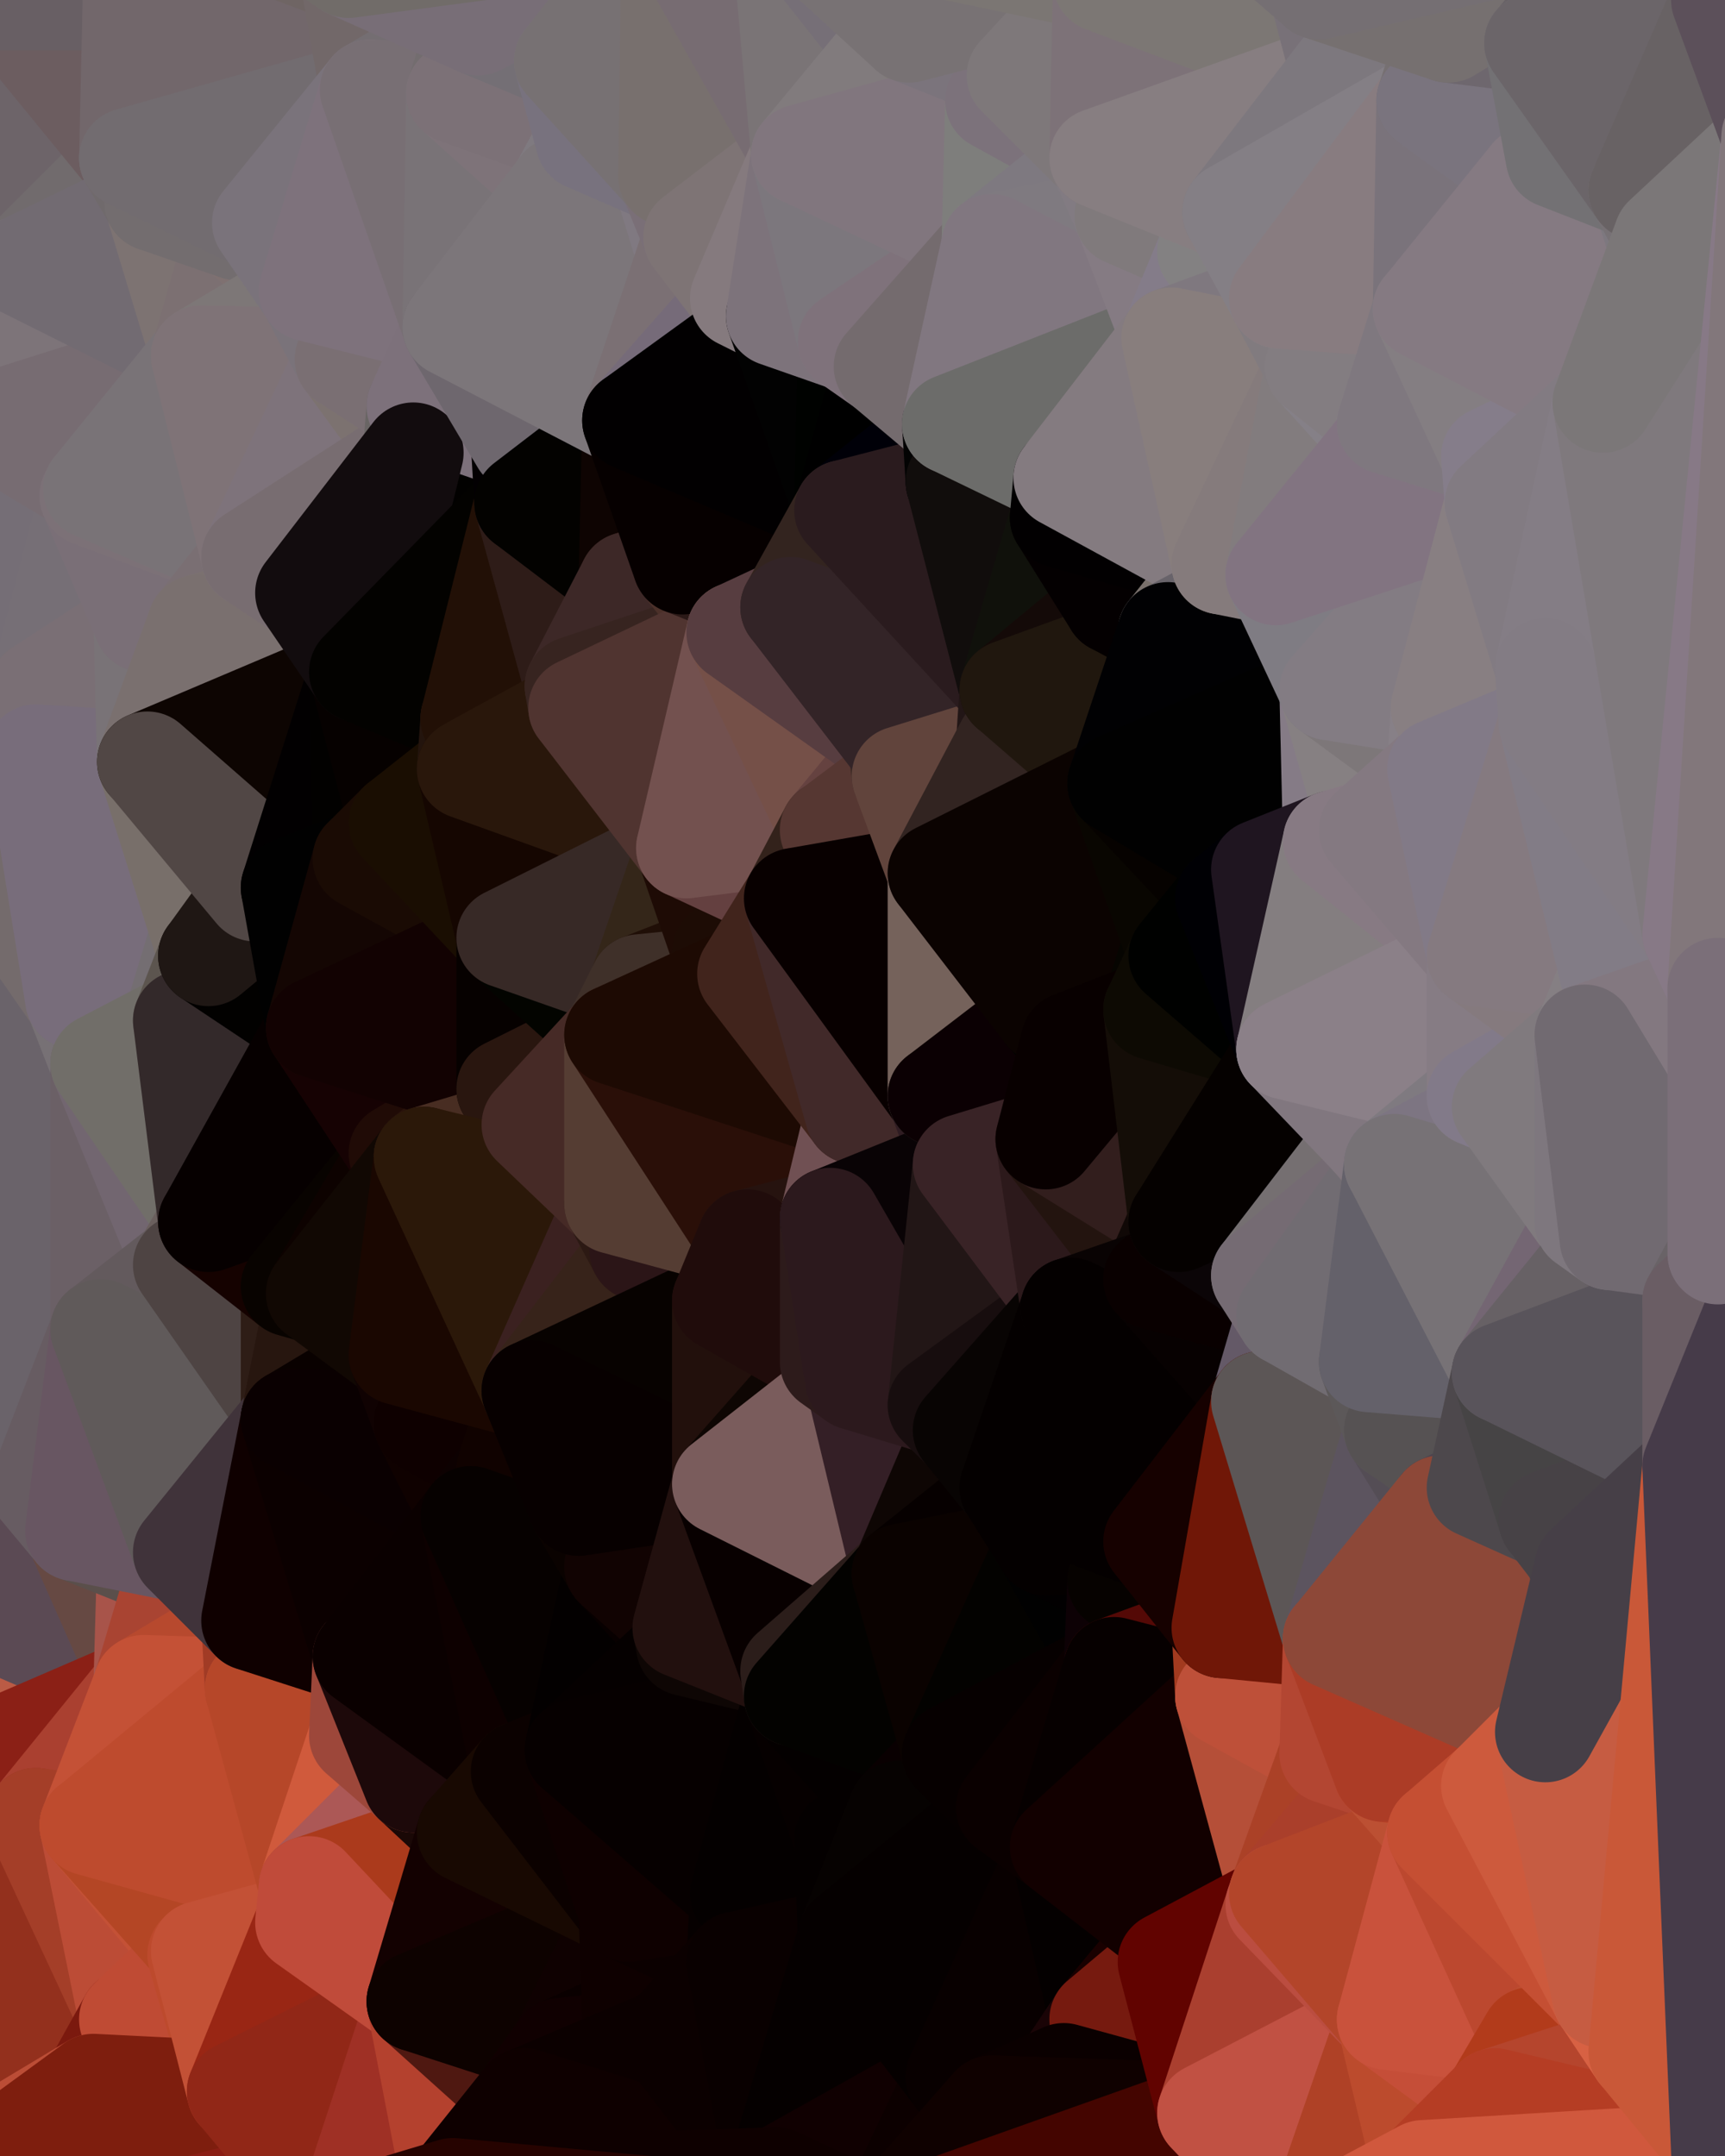 <?xml version="1.0" standalone="yes"?>
<svg width="480" height="600" xmlns="http://www.w3.org/2000/svg" version="1.1" ><polygon points="-34,148 -34,518 -18,222" fill="rgba(114, 103, 111, 1)" stroke="rgba(114, 103, 111, 1)" stroke-width="28" stroke-linejoin="round"/>
		<polygon points="-34,518 -18,444 -18,222" fill="rgba(96, 89, 96, 1)" stroke="rgba(96, 89, 96, 1)" stroke-width="28" stroke-linejoin="round"/>
		<polygon points="-19,204 -34,148 -18,222" fill="rgba(120, 106, 119, 1)" stroke="rgba(120, 106, 119, 1)" stroke-width="28" stroke-linejoin="round"/>
		<polygon points="-34,518 -19,500 -18,444" fill="rgba(194, 87, 55, 1)" stroke="rgba(194, 87, 55, 1)" stroke-width="28" stroke-linejoin="round"/>
		<polygon points="-4,118 -34,148 -3,130" fill="rgba(123, 110, 117, 1)" stroke="rgba(123, 110, 117, 1)" stroke-width="28" stroke-linejoin="round"/>
		<polygon points="-3,574 -34,518 0,599" fill="rgba(191, 80, 52, 1)" stroke="rgba(191, 80, 52, 1)" stroke-width="28" stroke-linejoin="round"/>
		<polygon points="-18,444 -19,500 -4,488" fill="rgba(186, 74, 54, 1)" stroke="rgba(186, 74, 54, 1)" stroke-width="28" stroke-linejoin="round"/>
		<polygon points="-34,148 -4,118 6,74" fill="rgba(119, 114, 118, 1)" stroke="rgba(119, 114, 118, 1)" stroke-width="28" stroke-linejoin="round"/>
		<polygon points="0,0 -34,148 6,74" fill="rgba(110, 105, 102, 1)" stroke="rgba(110, 105, 102, 1)" stroke-width="28" stroke-linejoin="round"/>
		<polygon points="-3,574 0,599 6,592" fill="rgba(183, 74, 41, 1)" stroke="rgba(183, 74, 41, 1)" stroke-width="28" stroke-linejoin="round"/>
		<polygon points="-4,488 -19,500 10,506" fill="rgba(160, 54, 40, 1)" stroke="rgba(160, 54, 40, 1)" stroke-width="28" stroke-linejoin="round"/>
		<polygon points="-19,204 -18,222 10,210" fill="rgba(114, 108, 110, 1)" stroke="rgba(114, 108, 110, 1)" stroke-width="28" stroke-linejoin="round"/>
		<polygon points="-19,204 10,210 11,192" fill="rgba(123, 110, 117, 1)" stroke="rgba(123, 110, 117, 1)" stroke-width="28" stroke-linejoin="round"/>
		<polygon points="-34,148 -19,204 11,192" fill="rgba(123, 110, 117, 1)" stroke="rgba(123, 110, 117, 1)" stroke-width="28" stroke-linejoin="round"/>
		<polygon points="-19,500 -34,518 10,506" fill="rgba(166, 56, 43, 1)" stroke="rgba(166, 56, 43, 1)" stroke-width="28" stroke-linejoin="round"/>
		<polygon points="11,414 -18,444 21,426" fill="rgba(100, 88, 88, 1)" stroke="rgba(100, 88, 88, 1)" stroke-width="28" stroke-linejoin="round"/>
		<polygon points="-3,574 6,592 26,580" fill="rgba(179, 70, 41, 1)" stroke="rgba(179, 70, 41, 1)" stroke-width="28" stroke-linejoin="round"/>
		<polygon points="-3,130 25,138 26,136" fill="rgba(124, 114, 115, 1)" stroke="rgba(124, 114, 115, 1)" stroke-width="28" stroke-linejoin="round"/>
		<polygon points="21,278 28,370 28,296" fill="rgba(113, 107, 109, 1)" stroke="rgba(113, 107, 109, 1)" stroke-width="28" stroke-linejoin="round"/>
		<polygon points="-18,444 11,414 28,370" fill="rgba(100, 89, 95, 1)" stroke="rgba(100, 89, 95, 1)" stroke-width="28" stroke-linejoin="round"/>
		<polygon points="21,278 -18,444 28,370" fill="rgba(104, 95, 96, 1)" stroke="rgba(104, 95, 96, 1)" stroke-width="28" stroke-linejoin="round"/>
		<polygon points="-4,118 -3,130 26,136" fill="rgba(118, 107, 115, 1)" stroke="rgba(118, 107, 115, 1)" stroke-width="28" stroke-linejoin="round"/>
		<polygon points="-3,130 11,192 25,138" fill="rgba(123, 112, 116, 1)" stroke="rgba(123, 112, 116, 1)" stroke-width="28" stroke-linejoin="round"/>
		<polygon points="-18,222 -18,444 21,278" fill="rgba(106, 99, 106, 1)" stroke="rgba(106, 99, 106, 1)" stroke-width="28" stroke-linejoin="round"/>
		<polygon points="-3,130 -34,148 11,192" fill="rgba(117, 110, 118, 1)" stroke="rgba(117, 110, 118, 1)" stroke-width="28" stroke-linejoin="round"/>
		<polygon points="-34,518 -3,574 10,506" fill="rgba(195, 80, 59, 1)" stroke="rgba(195, 80, 59, 1)" stroke-width="28" stroke-linejoin="round"/>
		<polygon points="0,0 6,74 36,44" fill="rgba(109, 100, 105, 1)" stroke="rgba(109, 100, 105, 1)" stroke-width="28" stroke-linejoin="round"/>
		<polygon points="-3,574 26,580 36,562" fill="rgba(159, 56, 37, 1)" stroke="rgba(159, 56, 37, 1)" stroke-width="28" stroke-linejoin="round"/>
		<polygon points="-18,444 -4,488 40,469" fill="rgba(187, 91, 69, 1)" stroke="rgba(187, 91, 69, 1)" stroke-width="28" stroke-linejoin="round"/>
		<polygon points="21,426 -18,444 40,469" fill="rgba(91, 74, 84, 1)" stroke="rgba(91, 74, 84, 1)" stroke-width="28" stroke-linejoin="round"/>
		<polygon points="25,138 11,192 40,173" fill="rgba(118, 111, 118, 1)" stroke="rgba(118, 111, 118, 1)" stroke-width="28" stroke-linejoin="round"/>
		<polygon points="36,44 6,74 43,56" fill="rgba(113, 107, 109, 1)" stroke="rgba(113, 107, 109, 1)" stroke-width="28" stroke-linejoin="round"/>
		<polygon points="11,192 10,210 41,212" fill="rgba(116, 112, 109, 1)" stroke="rgba(116, 112, 109, 1)" stroke-width="28" stroke-linejoin="round"/>
		<polygon points="21,426 40,469 41,434" fill="rgba(102, 73, 67, 1)" stroke="rgba(102, 73, 67, 1)" stroke-width="28" stroke-linejoin="round"/>
		<polygon points="-4,488 10,506 40,469" fill="rgba(139, 32, 22, 1)" stroke="rgba(139, 32, 22, 1)" stroke-width="28" stroke-linejoin="round"/>
		<polygon points="10,506 25,508 40,469" fill="rgba(170, 64, 48, 1)" stroke="rgba(170, 64, 48, 1)" stroke-width="28" stroke-linejoin="round"/>
		<polygon points="0,0 36,44 37,0" fill="rgba(108, 93, 96, 1)" stroke="rgba(108, 93, 96, 1)" stroke-width="28" stroke-linejoin="round"/>
		<polygon points="10,506 -3,574 36,562" fill="rgba(147, 48, 29, 1)" stroke="rgba(147, 48, 29, 1)" stroke-width="28" stroke-linejoin="round"/>
		<polygon points="25,508 10,506 36,562" fill="rgba(164, 62, 40, 1)" stroke="rgba(164, 62, 40, 1)" stroke-width="28" stroke-linejoin="round"/>
		<polygon points="10,210 -18,222 21,278" fill="rgba(116, 107, 108, 1)" stroke="rgba(116, 107, 108, 1)" stroke-width="28" stroke-linejoin="round"/>
		<polygon points="21,278 28,296 51,284" fill="rgba(119, 113, 117, 1)" stroke="rgba(119, 113, 117, 1)" stroke-width="28" stroke-linejoin="round"/>
		<polygon points="40,173 11,192 41,212" fill="rgba(122, 111, 117, 1)" stroke="rgba(122, 111, 117, 1)" stroke-width="28" stroke-linejoin="round"/>
		<polygon points="6,74 -4,118 56,99" fill="rgba(125, 116, 121, 1)" stroke="rgba(125, 116, 121, 1)" stroke-width="28" stroke-linejoin="round"/>
		<polygon points="-4,118 26,136 56,99" fill="rgba(119, 108, 114, 1)" stroke="rgba(119, 108, 114, 1)" stroke-width="28" stroke-linejoin="round"/>
		<polygon points="25,508 36,562 55,544" fill="rgba(188, 76, 54, 1)" stroke="rgba(188, 76, 54, 1)" stroke-width="28" stroke-linejoin="round"/>
		<polygon points="28,296 28,370 51,352" fill="rgba(107, 96, 102, 1)" stroke="rgba(107, 96, 102, 1)" stroke-width="28" stroke-linejoin="round"/>
		<polygon points="41,212 21,278 58,266" fill="rgba(116, 104, 108, 1)" stroke="rgba(116, 104, 108, 1)" stroke-width="28" stroke-linejoin="round"/>
		<polygon points="21,278 51,284 58,266" fill="rgba(116, 110, 114, 1)" stroke="rgba(116, 110, 114, 1)" stroke-width="28" stroke-linejoin="round"/>
		<polygon points="28,296 51,352 58,340" fill="rgba(114, 102, 112, 1)" stroke="rgba(114, 102, 112, 1)" stroke-width="28" stroke-linejoin="round"/>
		<polygon points="43,56 6,74 56,99" fill="rgba(114, 107, 114, 1)" stroke="rgba(114, 107, 114, 1)" stroke-width="28" stroke-linejoin="round"/>
		<polygon points="25,508 55,544 56,543" fill="rgba(196, 81, 54, 1)" stroke="rgba(196, 81, 54, 1)" stroke-width="28" stroke-linejoin="round"/>
		<polygon points="10,210 21,278 41,212" fill="rgba(120, 109, 123, 1)" stroke="rgba(120, 109, 123, 1)" stroke-width="28" stroke-linejoin="round"/>
		<polygon points="36,562 26,580 66,582" fill="rgba(123, 25, 14, 1)" stroke="rgba(123, 25, 14, 1)" stroke-width="28" stroke-linejoin="round"/>
		<polygon points="40,173 41,212 55,174" fill="rgba(121, 115, 119, 1)" stroke="rgba(121, 115, 119, 1)" stroke-width="28" stroke-linejoin="round"/>
		<polygon points="41,434 40,469 51,432" fill="rgba(168, 84, 74, 1)" stroke="rgba(168, 84, 74, 1)" stroke-width="28" stroke-linejoin="round"/>
		<polygon points="21,426 41,434 51,432" fill="rgba(90, 79, 75, 1)" stroke="rgba(90, 79, 75, 1)" stroke-width="28" stroke-linejoin="round"/>
		<polygon points="51,432 40,469 70,451" fill="rgba(169, 68, 50, 1)" stroke="rgba(169, 68, 50, 1)" stroke-width="28" stroke-linejoin="round"/>
		<polygon points="40,173 55,174 70,155" fill="rgba(120, 109, 113, 1)" stroke="rgba(120, 109, 113, 1)" stroke-width="28" stroke-linejoin="round"/>
		<polygon points="25,138 40,173 70,155" fill="rgba(122, 111, 119, 1)" stroke="rgba(122, 111, 119, 1)" stroke-width="28" stroke-linejoin="round"/>
		<polygon points="43,56 56,99 66,64" fill="rgba(125, 115, 114, 1)" stroke="rgba(125, 115, 114, 1)" stroke-width="28" stroke-linejoin="round"/>
		<polygon points="41,212 58,266 71,248" fill="rgba(120, 111, 106, 1)" stroke="rgba(120, 111, 106, 1)" stroke-width="28" stroke-linejoin="round"/>
		<polygon points="26,136 25,138 70,155" fill="rgba(124, 113, 119, 1)" stroke="rgba(124, 113, 119, 1)" stroke-width="28" stroke-linejoin="round"/>
		<polygon points="0,0 37,0 67,-29" fill="rgba(104, 95, 100, 1)" stroke="rgba(104, 95, 100, 1)" stroke-width="28" stroke-linejoin="round"/>
		<polygon points="11,414 21,426 28,370" fill="rgba(103, 92, 98, 1)" stroke="rgba(103, 92, 98, 1)" stroke-width="28" stroke-linejoin="round"/>
		<polygon points="70,451 40,469 71,470" fill="rgba(183, 73, 46, 1)" stroke="rgba(183, 73, 46, 1)" stroke-width="28" stroke-linejoin="round"/>
		<polygon points="55,544 36,562 66,582" fill="rgba(191, 75, 52, 1)" stroke="rgba(191, 75, 52, 1)" stroke-width="28" stroke-linejoin="round"/>
		<polygon points="51,284 28,296 58,340" fill="rgba(113, 110, 105, 1)" stroke="rgba(113, 110, 105, 1)" stroke-width="28" stroke-linejoin="round"/>
		<polygon points="28,370 21,426 51,432" fill="rgba(104, 86, 98, 1)" stroke="rgba(104, 86, 98, 1)" stroke-width="28" stroke-linejoin="round"/>
		<polygon points="58,340 51,352 81,358" fill="rgba(106, 95, 93, 1)" stroke="rgba(106, 95, 93, 1)" stroke-width="28" stroke-linejoin="round"/>
		<polygon points="51,352 28,370 81,395" fill="rgba(99, 90, 93, 1)" stroke="rgba(99, 90, 93, 1)" stroke-width="28" stroke-linejoin="round"/>
		<polygon points="28,370 51,432 81,395" fill="rgba(96, 90, 90, 1)" stroke="rgba(96, 90, 90, 1)" stroke-width="28" stroke-linejoin="round"/>
		<polygon points="56,99 26,136 70,155" fill="rgba(121, 115, 119, 1)" stroke="rgba(121, 115, 119, 1)" stroke-width="28" stroke-linejoin="round"/>
		<polygon points="56,543 85,535 86,525" fill="rgba(198, 83, 62, 1)" stroke="rgba(198, 83, 62, 1)" stroke-width="28" stroke-linejoin="round"/>
		<polygon points="66,64 56,99 86,81" fill="rgba(124, 112, 114, 1)" stroke="rgba(124, 112, 114, 1)" stroke-width="28" stroke-linejoin="round"/>
		<polygon points="73,62 66,64 86,81" fill="rgba(127, 113, 113, 1)" stroke="rgba(127, 113, 113, 1)" stroke-width="28" stroke-linejoin="round"/>
		<polygon points="70,155 55,174 85,165" fill="rgba(122, 111, 115, 1)" stroke="rgba(122, 111, 115, 1)" stroke-width="28" stroke-linejoin="round"/>
		<polygon points="40,469 25,508 71,470" fill="rgba(196, 81, 54, 1)" stroke="rgba(196, 81, 54, 1)" stroke-width="28" stroke-linejoin="round"/>
		<polygon points="58,266 51,284 88,286" fill="rgba(92, 85, 79, 1)" stroke="rgba(92, 85, 79, 1)" stroke-width="28" stroke-linejoin="round"/>
		<polygon points="25,508 56,543 86,525" fill="rgba(180, 70, 37, 1)" stroke="rgba(180, 70, 37, 1)" stroke-width="28" stroke-linejoin="round"/>
		<polygon points="71,470 25,508 86,525" fill="rgba(190, 75, 46, 1)" stroke="rgba(190, 75, 46, 1)" stroke-width="28" stroke-linejoin="round"/>
		<polygon points="51,352 81,395 81,358" fill="rgba(78, 68, 67, 1)" stroke="rgba(78, 68, 67, 1)" stroke-width="28" stroke-linejoin="round"/>
		<polygon points="36,44 43,56 73,62" fill="rgba(112, 106, 108, 1)" stroke="rgba(112, 106, 108, 1)" stroke-width="28" stroke-linejoin="round"/>
		<polygon points="43,56 66,64 73,62" fill="rgba(115, 109, 111, 1)" stroke="rgba(115, 109, 111, 1)" stroke-width="28" stroke-linejoin="round"/>
		<polygon points="56,543 55,544 66,582" fill="rgba(189, 74, 45, 1)" stroke="rgba(189, 74, 45, 1)" stroke-width="28" stroke-linejoin="round"/>
		<polygon points="6,592 0,599 26,580" fill="rgba(187, 77, 54, 1)" stroke="rgba(187, 77, 54, 1)" stroke-width="28" stroke-linejoin="round"/>
		<polygon points="86,81 56,99 96,100" fill="rgba(125, 119, 119, 1)" stroke="rgba(125, 119, 119, 1)" stroke-width="28" stroke-linejoin="round"/>
		<polygon points="67,-29 37,0 97,-9" fill="rgba(112, 104, 102, 1)" stroke="rgba(112, 104, 102, 1)" stroke-width="28" stroke-linejoin="round"/>
		<polygon points="66,582 0,599 96,618" fill="rgba(138, 30, 20, 1)" stroke="rgba(138, 30, 20, 1)" stroke-width="28" stroke-linejoin="round"/>
		<polygon points="81,358 81,395 88,360" fill="rgba(46, 29, 22, 1)" stroke="rgba(46, 29, 22, 1)" stroke-width="28" stroke-linejoin="round"/>
		<polygon points="51,284 58,340 88,286" fill="rgba(51, 41, 42, 1)" stroke="rgba(51, 41, 42, 1)" stroke-width="28" stroke-linejoin="round"/>
		<polygon points="81,247 58,266 88,286" fill="rgba(2, 1, 0, 1)" stroke="rgba(2, 1, 0, 1)" stroke-width="28" stroke-linejoin="round"/>
		<polygon points="71,248 58,266 81,247" fill="rgba(31, 23, 20, 1)" stroke="rgba(31, 23, 20, 1)" stroke-width="28" stroke-linejoin="round"/>
		<polygon points="26,580 0,599 66,582" fill="rgba(126, 30, 14, 1)" stroke="rgba(126, 30, 14, 1)" stroke-width="28" stroke-linejoin="round"/>
		<polygon points="85,165 55,174 100,187" fill="rgba(123, 113, 112, 1)" stroke="rgba(123, 113, 112, 1)" stroke-width="28" stroke-linejoin="round"/>
		<polygon points="70,451 71,470 101,461" fill="rgba(161, 59, 37, 1)" stroke="rgba(161, 59, 37, 1)" stroke-width="28" stroke-linejoin="round"/>
		<polygon points="56,543 66,582 85,535" fill="rgba(195, 81, 54, 1)" stroke="rgba(195, 81, 54, 1)" stroke-width="28" stroke-linejoin="round"/>
		<polygon points="97,-9 37,0 103,25" fill="rgba(111, 101, 100, 1)" stroke="rgba(111, 101, 100, 1)" stroke-width="28" stroke-linejoin="round"/>
		<polygon points="37,0 36,44 103,25" fill="rgba(114, 103, 107, 1)" stroke="rgba(114, 103, 107, 1)" stroke-width="28" stroke-linejoin="round"/>
		<polygon points="36,44 73,62 103,25" fill="rgba(114, 108, 112, 1)" stroke="rgba(114, 108, 112, 1)" stroke-width="28" stroke-linejoin="round"/>
		<polygon points="71,470 100,483 101,461" fill="rgba(187, 76, 49, 1)" stroke="rgba(187, 76, 49, 1)" stroke-width="28" stroke-linejoin="round"/>
		<polygon points="71,470 86,525 100,483" fill="rgba(182, 71, 41, 1)" stroke="rgba(182, 71, 41, 1)" stroke-width="28" stroke-linejoin="round"/>
		<polygon points="55,174 41,212 100,187" fill="rgba(122, 112, 111, 1)" stroke="rgba(122, 112, 111, 1)" stroke-width="28" stroke-linejoin="round"/>
		<polygon points="41,212 81,247 100,187" fill="rgba(13, 5, 2, 1)" stroke="rgba(13, 5, 2, 1)" stroke-width="28" stroke-linejoin="round"/>
		<polygon points="56,99 70,155 96,100" fill="rgba(127, 115, 119, 1)" stroke="rgba(127, 115, 119, 1)" stroke-width="28" stroke-linejoin="round"/>
		<polygon points="41,212 71,248 81,247" fill="rgba(81, 71, 69, 1)" stroke="rgba(81, 71, 69, 1)" stroke-width="28" stroke-linejoin="round"/>
		<polygon points="51,432 70,451 81,395" fill="rgba(64, 51, 58, 1)" stroke="rgba(64, 51, 58, 1)" stroke-width="28" stroke-linejoin="round"/>
		<polygon points="58,340 81,358 111,321" fill="rgba(21, 2, 0, 1)" stroke="rgba(21, 2, 0, 1)" stroke-width="28" stroke-linejoin="round"/>
		<polygon points="88,286 58,340 111,321" fill="rgba(6, 0, 0, 1)" stroke="rgba(6, 0, 0, 1)" stroke-width="28" stroke-linejoin="round"/>
		<polygon points="88,360 81,395 111,377" fill="rgba(39, 22, 15, 1)" stroke="rgba(39, 22, 15, 1)" stroke-width="28" stroke-linejoin="round"/>
		<polygon points="100,187 81,247 101,239" fill="rgba(2, 0, 1, 1)" stroke="rgba(2, 0, 1, 1)" stroke-width="28" stroke-linejoin="round"/>
		<polygon points="96,100 70,155 115,126" fill="rgba(126, 115, 123, 1)" stroke="rgba(126, 115, 123, 1)" stroke-width="28" stroke-linejoin="round"/>
		<polygon points="81,358 88,360 111,321" fill="rgba(8, 3, 0, 1)" stroke="rgba(8, 3, 0, 1)" stroke-width="28" stroke-linejoin="round"/>
		<polygon points="100,187 101,239 111,229" fill="rgba(2, 1, 0, 1)" stroke="rgba(2, 1, 0, 1)" stroke-width="28" stroke-linejoin="round"/>
		<polygon points="96,100 115,126 116,113" fill="rgba(124, 114, 112, 1)" stroke="rgba(124, 114, 112, 1)" stroke-width="28" stroke-linejoin="round"/>
		<polygon points="85,535 66,582 116,557" fill="rgba(153, 38, 20, 1)" stroke="rgba(153, 38, 20, 1)" stroke-width="28" stroke-linejoin="round"/>
		<polygon points="100,483 86,525 115,496" fill="rgba(208, 90, 60, 1)" stroke="rgba(208, 90, 60, 1)" stroke-width="28" stroke-linejoin="round"/>
		<polygon points="111,377 81,395 118,396" fill="rgba(9, 1, 0, 1)" stroke="rgba(9, 1, 0, 1)" stroke-width="28" stroke-linejoin="round"/>
		<polygon points="70,155 85,165 115,126" fill="rgba(120, 109, 113, 1)" stroke="rgba(120, 109, 113, 1)" stroke-width="28" stroke-linejoin="round"/>
		<polygon points="81,247 88,286 101,239" fill="rgba(1, 1, 1, 1)" stroke="rgba(1, 1, 1, 1)" stroke-width="28" stroke-linejoin="round"/>
		<polygon points="86,81 96,100 126,91" fill="rgba(122, 115, 122, 1)" stroke="rgba(122, 115, 122, 1)" stroke-width="28" stroke-linejoin="round"/>
		<polygon points="96,100 116,113 126,91" fill="rgba(122, 111, 115, 1)" stroke="rgba(122, 111, 115, 1)" stroke-width="28" stroke-linejoin="round"/>
		<polygon points="81,395 70,451 101,461" fill="rgba(15, 0, 0, 1)" stroke="rgba(15, 0, 0, 1)" stroke-width="28" stroke-linejoin="round"/>
		<polygon points="100,187 130,214 131,200" fill="rgba(8, 0, 0, 1)" stroke="rgba(8, 0, 0, 1)" stroke-width="28" stroke-linejoin="round"/>
		<polygon points="81,395 101,461 131,422" fill="rgba(11, 0, 0, 1)" stroke="rgba(11, 0, 0, 1)" stroke-width="28" stroke-linejoin="round"/>
		<polygon points="118,396 81,395 131,422" fill="rgba(10, 0, 1, 1)" stroke="rgba(10, 0, 1, 1)" stroke-width="28" stroke-linejoin="round"/>
		<polygon points="115,496 86,525 130,510" fill="rgba(172, 88, 86, 1)" stroke="rgba(172, 88, 86, 1)" stroke-width="28" stroke-linejoin="round"/>
		<polygon points="100,187 111,229 130,214" fill="rgba(6, 1, 0, 1)" stroke="rgba(6, 1, 0, 1)" stroke-width="28" stroke-linejoin="round"/>
		<polygon points="66,582 96,618 116,557" fill="rgba(145, 39, 23, 1)" stroke="rgba(145, 39, 23, 1)" stroke-width="28" stroke-linejoin="round"/>
		<polygon points="97,-9 103,25 133,7" fill="rgba(114, 104, 105, 1)" stroke="rgba(114, 104, 105, 1)" stroke-width="28" stroke-linejoin="round"/>
		<polygon points="103,25 127,26 133,7" fill="rgba(116, 110, 114, 1)" stroke="rgba(116, 110, 114, 1)" stroke-width="28" stroke-linejoin="round"/>
		<polygon points="86,525 116,557 130,510" fill="rgba(171, 58, 28, 1)" stroke="rgba(171, 58, 28, 1)" stroke-width="28" stroke-linejoin="round"/>
		<polygon points="116,557 96,618 126,609" fill="rgba(159, 48, 37, 1)" stroke="rgba(159, 48, 37, 1)" stroke-width="28" stroke-linejoin="round"/>
		<polygon points="111,321 88,360 118,322" fill="rgba(13, 2, 0, 1)" stroke="rgba(13, 2, 0, 1)" stroke-width="28" stroke-linejoin="round"/>
		<polygon points="86,525 85,535 116,557" fill="rgba(192, 75, 58, 1)" stroke="rgba(192, 75, 58, 1)" stroke-width="28" stroke-linejoin="round"/>
		<polygon points="73,62 86,81 103,25" fill="rgba(122, 115, 123, 1)" stroke="rgba(122, 115, 123, 1)" stroke-width="28" stroke-linejoin="round"/>
		<polygon points="118,396 131,422 141,409" fill="rgba(15, 1, 0, 1)" stroke="rgba(15, 1, 0, 1)" stroke-width="28" stroke-linejoin="round"/>
		<polygon points="88,286 111,321 141,303" fill="rgba(22, 2, 3, 1)" stroke="rgba(22, 2, 3, 1)" stroke-width="28" stroke-linejoin="round"/>
		<polygon points="111,321 118,322 141,303" fill="rgba(32, 11, 6, 1)" stroke="rgba(32, 11, 6, 1)" stroke-width="28" stroke-linejoin="round"/>
		<polygon points="101,239 88,286 141,261" fill="rgba(20, 6, 3, 1)" stroke="rgba(20, 6, 3, 1)" stroke-width="28" stroke-linejoin="round"/>
		<polygon points="111,229 101,239 141,261" fill="rgba(26, 11, 4, 1)" stroke="rgba(26, 11, 4, 1)" stroke-width="28" stroke-linejoin="round"/>
		<polygon points="88,360 111,377 118,322" fill="rgba(17, 8, 3, 1)" stroke="rgba(17, 8, 3, 1)" stroke-width="28" stroke-linejoin="round"/>
		<polygon points="115,496 130,510 145,493" fill="rgba(26, 8, 6, 1)" stroke="rgba(26, 8, 6, 1)" stroke-width="28" stroke-linejoin="round"/>
		<polygon points="116,113 115,126 145,123" fill="rgba(105, 101, 100, 1)" stroke="rgba(105, 101, 100, 1)" stroke-width="28" stroke-linejoin="round"/>
		<polygon points="101,461 100,483 115,496" fill="rgba(157, 71, 58, 1)" stroke="rgba(157, 71, 58, 1)" stroke-width="28" stroke-linejoin="round"/>
		<polygon points="145,123 115,126 146,140" fill="rgba(1, 0, 0, 1)" stroke="rgba(1, 0, 0, 1)" stroke-width="28" stroke-linejoin="round"/>
		<polygon points="116,557 126,609 146,584" fill="rgba(180, 65, 46, 1)" stroke="rgba(180, 65, 46, 1)" stroke-width="28" stroke-linejoin="round"/>
		<polygon points="103,25 86,81 126,91" fill="rgba(126, 114, 124, 1)" stroke="rgba(126, 114, 124, 1)" stroke-width="28" stroke-linejoin="round"/>
		<polygon points="141,303 118,322 148,313" fill="rgba(41, 18, 10, 1)" stroke="rgba(41, 18, 10, 1)" stroke-width="28" stroke-linejoin="round"/>
		<polygon points="111,377 118,396 148,387" fill="rgba(16, 2, 2, 1)" stroke="rgba(16, 2, 2, 1)" stroke-width="28" stroke-linejoin="round"/>
		<polygon points="118,396 141,409 148,387" fill="rgba(14, 0, 0, 1)" stroke="rgba(14, 0, 0, 1)" stroke-width="28" stroke-linejoin="round"/>
		<polygon points="115,126 100,187 146,140" fill="rgba(2, 1, 0, 1)" stroke="rgba(2, 1, 0, 1)" stroke-width="28" stroke-linejoin="round"/>
		<polygon points="101,461 115,496 145,493" fill="rgba(29, 9, 10, 1)" stroke="rgba(29, 9, 10, 1)" stroke-width="28" stroke-linejoin="round"/>
		<polygon points="126,91 116,113 145,123" fill="rgba(125, 113, 123, 1)" stroke="rgba(125, 113, 123, 1)" stroke-width="28" stroke-linejoin="round"/>
		<polygon points="141,261 88,286 141,303" fill="rgba(18, 2, 2, 1)" stroke="rgba(18, 2, 2, 1)" stroke-width="28" stroke-linejoin="round"/>
		<polygon points="103,25 126,91 127,26" fill="rgba(120, 111, 116, 1)" stroke="rgba(120, 111, 116, 1)" stroke-width="28" stroke-linejoin="round"/>
		<polygon points="85,165 100,187 115,126" fill="rgba(18, 12, 14, 1)" stroke="rgba(18, 12, 14, 1)" stroke-width="28" stroke-linejoin="round"/>
		<polygon points="116,557 146,584 156,570" fill="rgba(79, 24, 17, 1)" stroke="rgba(79, 24, 17, 1)" stroke-width="28" stroke-linejoin="round"/>
		<polygon points="127,26 126,91 156,52" fill="rgba(121, 115, 119, 1)" stroke="rgba(121, 115, 119, 1)" stroke-width="28" stroke-linejoin="round"/>
		<polygon points="133,7 127,26 157,17" fill="rgba(115, 109, 111, 1)" stroke="rgba(115, 109, 111, 1)" stroke-width="28" stroke-linejoin="round"/>
		<polygon points="100,187 131,200 146,140" fill="rgba(3, 2, 0, 1)" stroke="rgba(3, 2, 0, 1)" stroke-width="28" stroke-linejoin="round"/>
		<polygon points="130,214 111,229 141,261" fill="rgba(26, 14, 2, 1)" stroke="rgba(26, 14, 2, 1)" stroke-width="28" stroke-linejoin="round"/>
		<polygon points="141,409 131,422 161,419" fill="rgba(13, 1, 1, 1)" stroke="rgba(13, 1, 1, 1)" stroke-width="28" stroke-linejoin="round"/>
		<polygon points="160,191 131,200 161,197" fill="rgba(41, 23, 11, 1)" stroke="rgba(41, 23, 11, 1)" stroke-width="28" stroke-linejoin="round"/>
		<polygon points="127,26 156,52 163,39" fill="rgba(126, 115, 121, 1)" stroke="rgba(126, 115, 121, 1)" stroke-width="28" stroke-linejoin="round"/>
		<polygon points="157,17 127,26 163,39" fill="rgba(124, 113, 119, 1)" stroke="rgba(124, 113, 119, 1)" stroke-width="28" stroke-linejoin="round"/>
		<polygon points="131,200 130,214 161,197" fill="rgba(35, 20, 13, 1)" stroke="rgba(35, 20, 13, 1)" stroke-width="28" stroke-linejoin="round"/>
		<polygon points="146,140 131,200 160,191" fill="rgba(34, 16, 6, 1)" stroke="rgba(34, 16, 6, 1)" stroke-width="28" stroke-linejoin="round"/>
		<polygon points="148,313 118,322 171,335" fill="rgba(72, 45, 34, 1)" stroke="rgba(72, 45, 34, 1)" stroke-width="28" stroke-linejoin="round"/>
		<polygon points="161,419 131,422 171,436" fill="rgba(11, 0, 0, 1)" stroke="rgba(11, 0, 0, 1)" stroke-width="28" stroke-linejoin="round"/>
		<polygon points="141,261 141,303 171,288" fill="rgba(6, 1, 0, 1)" stroke="rgba(6, 1, 0, 1)" stroke-width="28" stroke-linejoin="round"/>
		<polygon points="141,303 148,313 171,288" fill="rgba(41, 22, 15, 1)" stroke="rgba(41, 22, 15, 1)" stroke-width="28" stroke-linejoin="round"/>
		<polygon points="148,387 141,409 161,419" fill="rgba(16, 2, 0, 1)" stroke="rgba(16, 2, 0, 1)" stroke-width="28" stroke-linejoin="round"/>
		<polygon points="118,322 111,377 148,387" fill="rgba(26, 7, 1, 1)" stroke="rgba(26, 7, 1, 1)" stroke-width="28" stroke-linejoin="round"/>
		<polygon points="131,422 101,461 145,493" fill="rgba(10, 0, 0, 1)" stroke="rgba(10, 0, 0, 1)" stroke-width="28" stroke-linejoin="round"/>
		<polygon points="130,510 116,557 175,532" fill="rgba(19, 1, 1, 1)" stroke="rgba(19, 1, 1, 1)" stroke-width="28" stroke-linejoin="round"/>
		<polygon points="146,140 160,191 175,162" fill="rgba(46, 28, 24, 1)" stroke="rgba(46, 28, 24, 1)" stroke-width="28" stroke-linejoin="round"/>
		<polygon points="118,322 148,387 171,335" fill="rgba(43, 24, 9, 1)" stroke="rgba(43, 24, 9, 1)" stroke-width="28" stroke-linejoin="round"/>
		<polygon points="131,422 145,493 160,487" fill="rgba(13, 0, 0, 1)" stroke="rgba(13, 0, 0, 1)" stroke-width="28" stroke-linejoin="round"/>
		<polygon points="116,557 156,570 175,532" fill="rgba(13, 2, 0, 1)" stroke="rgba(13, 2, 0, 1)" stroke-width="28" stroke-linejoin="round"/>
		<polygon points="131,422 160,487 171,436" fill="rgba(6, 1, 0, 1)" stroke="rgba(6, 1, 0, 1)" stroke-width="28" stroke-linejoin="round"/>
		<polygon points="171,335 148,387 178,348" fill="rgba(59, 33, 32, 1)" stroke="rgba(59, 33, 32, 1)" stroke-width="28" stroke-linejoin="round"/>
		<polygon points="141,261 171,288 178,274" fill="rgba(3, 4, 0, 1)" stroke="rgba(3, 4, 0, 1)" stroke-width="28" stroke-linejoin="round"/>
		<polygon points="145,123 146,140 176,117" fill="rgba(3, 0, 2, 1)" stroke="rgba(3, 0, 2, 1)" stroke-width="28" stroke-linejoin="round"/>
		<polygon points="126,91 145,123 176,117" fill="rgba(110, 103, 110, 1)" stroke="rgba(110, 103, 110, 1)" stroke-width="28" stroke-linejoin="round"/>
		<polygon points="175,532 156,570 176,561" fill="rgba(15, 1, 1, 1)" stroke="rgba(15, 1, 1, 1)" stroke-width="28" stroke-linejoin="round"/>
		<polygon points="145,493 130,510 175,532" fill="rgba(24, 9, 2, 1)" stroke="rgba(24, 9, 2, 1)" stroke-width="28" stroke-linejoin="round"/>
		<polygon points="160,487 145,493 175,532" fill="rgba(11, 1, 0, 1)" stroke="rgba(11, 1, 0, 1)" stroke-width="28" stroke-linejoin="round"/>
		<polygon points="163,39 156,52 186,49" fill="rgba(127, 122, 128, 1)" stroke="rgba(127, 122, 128, 1)" stroke-width="28" stroke-linejoin="round"/>
		<polygon points="133,7 157,17 187,-21" fill="rgba(116, 111, 117, 1)" stroke="rgba(116, 111, 117, 1)" stroke-width="28" stroke-linejoin="round"/>
		<polygon points="176,561 156,570 186,567" fill="rgba(10, 0, 0, 1)" stroke="rgba(10, 0, 0, 1)" stroke-width="28" stroke-linejoin="round"/>
		<polygon points="171,436 160,487 191,458" fill="rgba(3, 0, 0, 1)" stroke="rgba(3, 0, 0, 1)" stroke-width="28" stroke-linejoin="round"/>
		<polygon points="190,453 171,436 191,458" fill="rgba(8, 0, 0, 1)" stroke="rgba(8, 0, 0, 1)" stroke-width="28" stroke-linejoin="round"/>
		<polygon points="130,214 141,261 191,236" fill="rgba(21, 6, 1, 1)" stroke="rgba(21, 6, 1, 1)" stroke-width="28" stroke-linejoin="round"/>
		<polygon points="161,197 130,214 191,236" fill="rgba(41, 23, 11, 1)" stroke="rgba(41, 23, 11, 1)" stroke-width="28" stroke-linejoin="round"/>
		<polygon points="146,140 175,162 176,117" fill="rgba(3, 2, 0, 1)" stroke="rgba(3, 2, 0, 1)" stroke-width="28" stroke-linejoin="round"/>
		<polygon points="156,52 176,117 193,66" fill="rgba(123, 117, 121, 1)" stroke="rgba(123, 117, 121, 1)" stroke-width="28" stroke-linejoin="round"/>
		<polygon points="186,49 156,52 193,66" fill="rgba(128, 121, 129, 1)" stroke="rgba(128, 121, 129, 1)" stroke-width="28" stroke-linejoin="round"/>
		<polygon points="141,261 178,274 191,236" fill="rgba(55, 41, 38, 1)" stroke="rgba(55, 41, 38, 1)" stroke-width="28" stroke-linejoin="round"/>
		<polygon points="176,117 175,162 190,157" fill="rgba(14, 4, 2, 1)" stroke="rgba(14, 4, 2, 1)" stroke-width="28" stroke-linejoin="round"/>
		<polygon points="97,-9 133,7 187,-21" fill="rgba(120, 110, 119, 1)" stroke="rgba(120, 110, 119, 1)" stroke-width="28" stroke-linejoin="round"/>
		<polygon points="156,52 126,91 176,117" fill="rgba(124, 118, 122, 1)" stroke="rgba(124, 118, 122, 1)" stroke-width="28" stroke-linejoin="round"/>
		<polygon points="171,288 148,313 171,335" fill="rgba(70, 42, 38, 1)" stroke="rgba(70, 42, 38, 1)" stroke-width="28" stroke-linejoin="round"/>
		<polygon points="191,236 178,274 201,265" fill="rgba(52, 38, 25, 1)" stroke="rgba(52, 38, 25, 1)" stroke-width="28" stroke-linejoin="round"/>
		<polygon points="161,419 171,436 201,413" fill="rgba(10, 2, 0, 1)" stroke="rgba(10, 2, 0, 1)" stroke-width="28" stroke-linejoin="round"/>
		<polygon points="156,570 146,584 186,567" fill="rgba(16, 0, 1, 1)" stroke="rgba(16, 0, 1, 1)" stroke-width="28" stroke-linejoin="round"/>
		<polygon points="190,157 175,162 205,176" fill="rgba(58, 33, 26, 1)" stroke="rgba(58, 33, 26, 1)" stroke-width="28" stroke-linejoin="round"/>
		<polygon points="175,532 176,561 205,546" fill="rgba(14, 0, 0, 1)" stroke="rgba(14, 0, 0, 1)" stroke-width="28" stroke-linejoin="round"/>
		<polygon points="176,561 186,567 205,546" fill="rgba(14, 0, 0, 1)" stroke="rgba(14, 0, 0, 1)" stroke-width="28" stroke-linejoin="round"/>
		<polygon points="178,348 148,387 201,362" fill="rgba(55, 35, 26, 1)" stroke="rgba(55, 35, 26, 1)" stroke-width="28" stroke-linejoin="round"/>
		<polygon points="193,66 176,117 206,83" fill="rgba(123, 112, 116, 1)" stroke="rgba(123, 112, 116, 1)" stroke-width="28" stroke-linejoin="round"/>
		<polygon points="175,162 160,191 205,176" fill="rgba(61, 40, 39, 1)" stroke="rgba(61, 40, 39, 1)" stroke-width="28" stroke-linejoin="round"/>
		<polygon points="201,265 178,274 208,271" fill="rgba(32, 15, 7, 1)" stroke="rgba(32, 15, 7, 1)" stroke-width="28" stroke-linejoin="round"/>
		<polygon points="171,335 178,348 208,345" fill="rgba(44, 25, 19, 1)" stroke="rgba(44, 25, 19, 1)" stroke-width="28" stroke-linejoin="round"/>
		<polygon points="178,348 201,362 208,345" fill="rgba(43, 21, 23, 1)" stroke="rgba(43, 21, 23, 1)" stroke-width="28" stroke-linejoin="round"/>
		<polygon points="175,532 205,546 206,527" fill="rgba(11, 0, 0, 1)" stroke="rgba(11, 0, 0, 1)" stroke-width="28" stroke-linejoin="round"/>
		<polygon points="160,191 161,197 205,176" fill="rgba(55, 36, 32, 1)" stroke="rgba(55, 36, 32, 1)" stroke-width="28" stroke-linejoin="round"/>
		<polygon points="148,387 201,413 201,362" fill="rgba(7, 2, 0, 1)" stroke="rgba(7, 2, 0, 1)" stroke-width="28" stroke-linejoin="round"/>
		<polygon points="171,436 190,453 201,413" fill="rgba(17, 3, 2, 1)" stroke="rgba(17, 3, 2, 1)" stroke-width="28" stroke-linejoin="round"/>
		<polygon points="148,387 161,419 201,413" fill="rgba(7, 0, 0, 1)" stroke="rgba(7, 0, 0, 1)" stroke-width="28" stroke-linejoin="round"/>
		<polygon points="157,17 163,39 186,49" fill="rgba(120, 114, 126, 1)" stroke="rgba(120, 114, 126, 1)" stroke-width="28" stroke-linejoin="round"/>
		<polygon points="186,567 146,584 216,606" fill="rgba(11, 0, 0, 1)" stroke="rgba(11, 0, 0, 1)" stroke-width="28" stroke-linejoin="round"/>
		<polygon points="146,584 126,609 216,606" fill="rgba(14, 0, 0, 1)" stroke="rgba(14, 0, 0, 1)" stroke-width="28" stroke-linejoin="round"/>
		<polygon points="178,274 171,288 208,271" fill="rgba(63, 48, 41, 1)" stroke="rgba(63, 48, 41, 1)" stroke-width="28" stroke-linejoin="round"/>
		<polygon points="160,487 175,532 206,527" fill="rgba(14, 0, 0, 1)" stroke="rgba(14, 0, 0, 1)" stroke-width="28" stroke-linejoin="round"/>
		<polygon points="220,465 191,458 221,472" fill="rgba(10, 0, 0, 1)" stroke="rgba(10, 0, 0, 1)" stroke-width="28" stroke-linejoin="round"/>
		<polygon points="191,236 201,265 221,250" fill="rgba(30, 11, 5, 1)" stroke="rgba(30, 11, 5, 1)" stroke-width="28" stroke-linejoin="round"/>
		<polygon points="67,-29 97,-9 187,-21" fill="rgba(113, 108, 105, 1)" stroke="rgba(113, 108, 105, 1)" stroke-width="28" stroke-linejoin="round"/>
		<polygon points="186,49 193,66 223,43" fill="rgba(122, 111, 119, 1)" stroke="rgba(122, 111, 119, 1)" stroke-width="28" stroke-linejoin="round"/>
		<polygon points="191,458 160,487 221,472" fill="rgba(5, 0, 0, 1)" stroke="rgba(5, 0, 0, 1)" stroke-width="28" stroke-linejoin="round"/>
		<polygon points="160,487 206,527 221,472" fill="rgba(6, 0, 0, 1)" stroke="rgba(6, 0, 0, 1)" stroke-width="28" stroke-linejoin="round"/>
		<polygon points="201,265 208,271 221,250" fill="rgba(29, 12, 5, 1)" stroke="rgba(29, 12, 5, 1)" stroke-width="28" stroke-linejoin="round"/>
		<polygon points="190,453 191,458 220,465" fill="rgba(14, 6, 4, 1)" stroke="rgba(14, 6, 4, 1)" stroke-width="28" stroke-linejoin="round"/>
		<polygon points="190,157 205,176 220,169" fill="rgba(75, 48, 41, 1)" stroke="rgba(75, 48, 41, 1)" stroke-width="28" stroke-linejoin="round"/>
		<polygon points="206,83 176,117 216,88" fill="rgba(118, 107, 121, 1)" stroke="rgba(118, 107, 121, 1)" stroke-width="28" stroke-linejoin="round"/>
		<polygon points="161,197 191,236 205,176" fill="rgba(80, 52, 48, 1)" stroke="rgba(80, 52, 48, 1)" stroke-width="28" stroke-linejoin="round"/>
		<polygon points="157,17 186,49 187,-21" fill="rgba(119, 113, 115, 1)" stroke="rgba(119, 113, 115, 1)" stroke-width="28" stroke-linejoin="round"/>
		<polygon points="191,236 221,250 231,231" fill="rgba(100, 64, 64, 1)" stroke="rgba(100, 64, 64, 1)" stroke-width="28" stroke-linejoin="round"/>
		<polygon points="201,362 201,413 231,379" fill="rgba(34, 16, 12, 1)" stroke="rgba(34, 16, 12, 1)" stroke-width="28" stroke-linejoin="round"/>
		<polygon points="171,288 171,335 208,345" fill="rgba(85, 61, 51, 1)" stroke="rgba(85, 61, 51, 1)" stroke-width="28" stroke-linejoin="round"/>
		<polygon points="190,157 220,169 235,142" fill="rgba(43, 25, 23, 1)" stroke="rgba(43, 25, 23, 1)" stroke-width="28" stroke-linejoin="round"/>
		<polygon points="206,527 205,546 236,539" fill="rgba(6, 0, 0, 1)" stroke="rgba(6, 0, 0, 1)" stroke-width="28" stroke-linejoin="round"/>
		<polygon points="176,117 190,157 235,142" fill="rgba(6, 0, 0, 1)" stroke="rgba(6, 0, 0, 1)" stroke-width="28" stroke-linejoin="round"/>
		<polygon points="187,-21 186,49 223,43" fill="rgba(120, 112, 110, 1)" stroke="rgba(120, 112, 110, 1)" stroke-width="28" stroke-linejoin="round"/>
		<polygon points="193,66 206,83 223,43" fill="rgba(126, 116, 117, 1)" stroke="rgba(126, 116, 117, 1)" stroke-width="28" stroke-linejoin="round"/>
		<polygon points="231,379 201,413 238,384" fill="rgba(14, 6, 3, 1)" stroke="rgba(14, 6, 3, 1)" stroke-width="28" stroke-linejoin="round"/>
		<polygon points="208,345 231,339 238,310" fill="rgba(59, 22, 13, 1)" stroke="rgba(59, 22, 13, 1)" stroke-width="28" stroke-linejoin="round"/>
		<polygon points="171,288 208,345 238,310" fill="rgba(42, 15, 8, 1)" stroke="rgba(42, 15, 8, 1)" stroke-width="28" stroke-linejoin="round"/>
		<polygon points="208,271 171,288 238,310" fill="rgba(29, 10, 3, 1)" stroke="rgba(29, 10, 3, 1)" stroke-width="28" stroke-linejoin="round"/>
		<polygon points="235,512 206,527 236,539" fill="rgba(7, 1, 1, 1)" stroke="rgba(7, 1, 1, 1)" stroke-width="28" stroke-linejoin="round"/>
		<polygon points="216,88 176,117 235,142" fill="rgba(2, 0, 1, 1)" stroke="rgba(2, 0, 1, 1)" stroke-width="28" stroke-linejoin="round"/>
		<polygon points="221,472 206,527 235,512" fill="rgba(4, 0, 0, 1)" stroke="rgba(4, 0, 0, 1)" stroke-width="28" stroke-linejoin="round"/>
		<polygon points="205,176 191,236 231,231" fill="rgba(115, 81, 79, 1)" stroke="rgba(115, 81, 79, 1)" stroke-width="28" stroke-linejoin="round"/>
		<polygon points="208,345 231,379 231,339" fill="rgba(38, 19, 15, 1)" stroke="rgba(38, 19, 15, 1)" stroke-width="28" stroke-linejoin="round"/>
		<polygon points="208,345 201,362 231,379" fill="rgba(32, 12, 11, 1)" stroke="rgba(32, 12, 11, 1)" stroke-width="28" stroke-linejoin="round"/>
		<polygon points="217,-24 187,-21 223,43" fill="rgba(119, 108, 114, 1)" stroke="rgba(119, 108, 114, 1)" stroke-width="28" stroke-linejoin="round"/>
		<polygon points="206,83 216,88 223,43" fill="rgba(133, 122, 126, 1)" stroke="rgba(133, 122, 126, 1)" stroke-width="28" stroke-linejoin="round"/>
		<polygon points="201,413 190,453 220,465" fill="rgba(34, 16, 14, 1)" stroke="rgba(34, 16, 14, 1)" stroke-width="28" stroke-linejoin="round"/>
		<polygon points="216,88 235,142 236,95" fill="rgba(2, 2, 2, 1)" stroke="rgba(2, 2, 2, 1)" stroke-width="28" stroke-linejoin="round"/>
		<polygon points="205,546 186,567 216,606" fill="rgba(11, 0, 0, 1)" stroke="rgba(11, 0, 0, 1)" stroke-width="28" stroke-linejoin="round"/>
		<polygon points="217,-24 223,43 247,14" fill="rgba(122, 116, 118, 1)" stroke="rgba(122, 116, 118, 1)" stroke-width="28" stroke-linejoin="round"/>
		<polygon points="205,176 231,231 250,208" fill="rgba(117, 80, 72, 1)" stroke="rgba(117, 80, 72, 1)" stroke-width="28" stroke-linejoin="round"/>
		<polygon points="250,208 231,231 251,216" fill="rgba(101, 66, 64, 1)" stroke="rgba(101, 66, 64, 1)" stroke-width="28" stroke-linejoin="round"/>
		<polygon points="201,413 220,465 251,438" fill="rgba(8, 0, 0, 1)" stroke="rgba(8, 0, 0, 1)" stroke-width="28" stroke-linejoin="round"/>
		<polygon points="220,169 205,176 250,208" fill="rgba(87, 61, 64, 1)" stroke="rgba(87, 61, 64, 1)" stroke-width="28" stroke-linejoin="round"/>
		<polygon points="236,95 235,142 246,102" fill="rgba(0, 2, 0, 1)" stroke="rgba(0, 2, 0, 1)" stroke-width="28" stroke-linejoin="round"/>
		<polygon points="217,-24 247,14 253,9" fill="rgba(118, 111, 119, 1)" stroke="rgba(118, 111, 119, 1)" stroke-width="28" stroke-linejoin="round"/>
		<polygon points="221,472 235,512 250,504" fill="rgba(6, 0, 0, 1)" stroke="rgba(6, 0, 0, 1)" stroke-width="28" stroke-linejoin="round"/>
		<polygon points="231,231 221,250 261,243" fill="rgba(51, 34, 27, 1)" stroke="rgba(51, 34, 27, 1)" stroke-width="28" stroke-linejoin="round"/>
		<polygon points="251,216 231,231 261,243" fill="rgba(86, 55, 50, 1)" stroke="rgba(86, 55, 50, 1)" stroke-width="28" stroke-linejoin="round"/>
		<polygon points="238,384 201,413 251,438" fill="rgba(122, 92, 92, 1)" stroke="rgba(122, 92, 92, 1)" stroke-width="28" stroke-linejoin="round"/>
		<polygon points="205,546 216,606 236,539" fill="rgba(9, 0, 0, 1)" stroke="rgba(9, 0, 0, 1)" stroke-width="28" stroke-linejoin="round"/>
		<polygon points="223,43 216,88 236,95" fill="rgba(125, 115, 123, 1)" stroke="rgba(125, 115, 123, 1)" stroke-width="28" stroke-linejoin="round"/>
		<polygon points="246,102 235,142 265,118" fill="rgba(0, 0, 0, 1)" stroke="rgba(0, 0, 0, 1)" stroke-width="28" stroke-linejoin="round"/>
		<polygon points="221,472 250,504 265,488" fill="rgba(4, 0, 0, 1)" stroke="rgba(4, 0, 0, 1)" stroke-width="28" stroke-linejoin="round"/>
		<polygon points="236,539 216,606 266,578" fill="rgba(5, 0, 0, 1)" stroke="rgba(5, 0, 0, 1)" stroke-width="28" stroke-linejoin="round"/>
		<polygon points="265,118 235,142 266,134" fill="rgba(0, 0, 8, 1)" stroke="rgba(0, 0, 8, 1)" stroke-width="28" stroke-linejoin="round"/>
		<polygon points="261,391 251,438 268,398" fill="rgba(84, 61, 67, 1)" stroke="rgba(84, 61, 67, 1)" stroke-width="28" stroke-linejoin="round"/>
		<polygon points="238,310 231,339 268,324" fill="rgba(112, 80, 83, 1)" stroke="rgba(112, 80, 83, 1)" stroke-width="28" stroke-linejoin="round"/>
		<polygon points="261,305 238,310 268,324" fill="rgba(45, 27, 23, 1)" stroke="rgba(45, 27, 23, 1)" stroke-width="28" stroke-linejoin="round"/>
		<polygon points="216,606 246,620 266,578" fill="rgba(16, 0, 1, 1)" stroke="rgba(16, 0, 1, 1)" stroke-width="28" stroke-linejoin="round"/>
		<polygon points="238,384 251,438 261,391" fill="rgba(52, 31, 38, 1)" stroke="rgba(52, 31, 38, 1)" stroke-width="28" stroke-linejoin="round"/>
		<polygon points="220,465 221,472 251,438" fill="rgba(43, 29, 26, 1)" stroke="rgba(43, 29, 26, 1)" stroke-width="28" stroke-linejoin="round"/>
		<polygon points="235,512 236,539 250,504" fill="rgba(4, 0, 0, 1)" stroke="rgba(4, 0, 0, 1)" stroke-width="28" stroke-linejoin="round"/>
		<polygon points="221,250 208,271 238,310" fill="rgba(65, 36, 28, 1)" stroke="rgba(65, 36, 28, 1)" stroke-width="28" stroke-linejoin="round"/>
		<polygon points="223,43 236,95 276,68" fill="rgba(124, 119, 125, 1)" stroke="rgba(124, 119, 125, 1)" stroke-width="28" stroke-linejoin="round"/>
		<polygon points="251,438 221,472 265,488" fill="rgba(3, 2, 0, 1)" stroke="rgba(3, 2, 0, 1)" stroke-width="28" stroke-linejoin="round"/>
		<polygon points="221,250 238,310 261,305" fill="rgba(65, 41, 41, 1)" stroke="rgba(65, 41, 41, 1)" stroke-width="28" stroke-linejoin="round"/>
		<polygon points="253,9 247,14 277,28" fill="rgba(126, 120, 124, 1)" stroke="rgba(126, 120, 124, 1)" stroke-width="28" stroke-linejoin="round"/>
		<polygon points="236,95 246,102 276,68" fill="rgba(127, 114, 123, 1)" stroke="rgba(127, 114, 123, 1)" stroke-width="28" stroke-linejoin="round"/>
		<polygon points="231,339 231,379 238,384" fill="rgba(45, 27, 27, 1)" stroke="rgba(45, 27, 27, 1)" stroke-width="28" stroke-linejoin="round"/>
		<polygon points="250,208 251,216 280,207" fill="rgba(61, 42, 36, 1)" stroke="rgba(61, 42, 36, 1)" stroke-width="28" stroke-linejoin="round"/>
		<polygon points="265,488 250,504 280,503" fill="rgba(9, 0, 1, 1)" stroke="rgba(9, 0, 1, 1)" stroke-width="28" stroke-linejoin="round"/>
		<polygon points="247,14 223,43 277,28" fill="rgba(129, 123, 125, 1)" stroke="rgba(129, 123, 125, 1)" stroke-width="28" stroke-linejoin="round"/>
		<polygon points="266,578 246,620 276,586" fill="rgba(12, 0, 0, 1)" stroke="rgba(12, 0, 0, 1)" stroke-width="28" stroke-linejoin="round"/>
		<polygon points="261,243 221,250 261,305" fill="rgba(8, 0, 0, 1)" stroke="rgba(8, 0, 0, 1)" stroke-width="28" stroke-linejoin="round"/>
		<polygon points="250,208 280,207 281,192" fill="rgba(42, 27, 32, 1)" stroke="rgba(42, 27, 32, 1)" stroke-width="28" stroke-linejoin="round"/>
		<polygon points="268,398 251,438 281,414" fill="rgba(14, 6, 4, 1)" stroke="rgba(14, 6, 4, 1)" stroke-width="28" stroke-linejoin="round"/>
		<polygon points="253,9 277,28 283,21" fill="rgba(128, 123, 120, 1)" stroke="rgba(128, 123, 120, 1)" stroke-width="28" stroke-linejoin="round"/>
		<polygon points="235,142 220,169 281,192" fill="rgba(51, 36, 31, 1)" stroke="rgba(51, 36, 31, 1)" stroke-width="28" stroke-linejoin="round"/>
		<polygon points="220,169 250,208 281,192" fill="rgba(51, 36, 39, 1)" stroke="rgba(51, 36, 39, 1)" stroke-width="28" stroke-linejoin="round"/>
		<polygon points="251,216 261,243 280,207" fill="rgba(97, 68, 60, 1)" stroke="rgba(97, 68, 60, 1)" stroke-width="28" stroke-linejoin="round"/>
		<polygon points="223,43 276,68 277,28" fill="rgba(129, 118, 126, 1)" stroke="rgba(129, 118, 126, 1)" stroke-width="28" stroke-linejoin="round"/>
		<polygon points="261,243 261,305 291,282" fill="rgba(117, 98, 91, 1)" stroke="rgba(117, 98, 91, 1)" stroke-width="28" stroke-linejoin="round"/>
		<polygon points="261,305 268,324 291,317" fill="rgba(47, 28, 34, 1)" stroke="rgba(47, 28, 34, 1)" stroke-width="28" stroke-linejoin="round"/>
		<polygon points="281,414 251,438 291,430" fill="rgba(6, 0, 0, 1)" stroke="rgba(6, 0, 0, 1)" stroke-width="28" stroke-linejoin="round"/>
		<polygon points="266,134 235,142 281,192" fill="rgba(42, 27, 30, 1)" stroke="rgba(42, 27, 30, 1)" stroke-width="28" stroke-linejoin="round"/>
		<polygon points="231,339 261,391 268,324" fill="rgba(9, 3, 5, 1)" stroke="rgba(9, 3, 5, 1)" stroke-width="28" stroke-linejoin="round"/>
		<polygon points="231,339 238,384 261,391" fill="rgba(44, 25, 29, 1)" stroke="rgba(44, 25, 29, 1)" stroke-width="28" stroke-linejoin="round"/>
		<polygon points="246,102 265,118 276,68" fill="rgba(116, 107, 110, 1)" stroke="rgba(116, 107, 110, 1)" stroke-width="28" stroke-linejoin="round"/>
		<polygon points="265,118 266,134 296,133" fill="rgba(3, 3, 3, 1)" stroke="rgba(3, 3, 3, 1)" stroke-width="28" stroke-linejoin="round"/>
		<polygon points="266,134 295,144 296,133" fill="rgba(1, 1, 1, 1)" stroke="rgba(1, 1, 1, 1)" stroke-width="28" stroke-linejoin="round"/>
		<polygon points="266,578 276,586 296,577" fill="rgba(9, 0, 0, 1)" stroke="rgba(9, 0, 0, 1)" stroke-width="28" stroke-linejoin="round"/>
		<polygon points="250,504 236,539 280,503" fill="rgba(6, 2, 1, 1)" stroke="rgba(6, 2, 1, 1)" stroke-width="28" stroke-linejoin="round"/>
		<polygon points="268,324 261,391 298,364" fill="rgba(34, 22, 22, 1)" stroke="rgba(34, 22, 22, 1)" stroke-width="28" stroke-linejoin="round"/>
		<polygon points="261,391 268,398 298,364" fill="rgba(23, 13, 14, 1)" stroke="rgba(23, 13, 14, 1)" stroke-width="28" stroke-linejoin="round"/>
		<polygon points="261,305 291,317 298,290" fill="rgba(58, 47, 45, 1)" stroke="rgba(58, 47, 45, 1)" stroke-width="28" stroke-linejoin="round"/>
		<polygon points="291,282 261,305 298,290" fill="rgba(11, 0, 3, 1)" stroke="rgba(11, 0, 3, 1)" stroke-width="28" stroke-linejoin="round"/>
		<polygon points="280,503 236,539 295,514" fill="rgba(5, 0, 0, 1)" stroke="rgba(5, 0, 0, 1)" stroke-width="28" stroke-linejoin="round"/>
		<polygon points="266,134 281,192 295,144" fill="rgba(17, 13, 12, 1)" stroke="rgba(17, 13, 12, 1)" stroke-width="28" stroke-linejoin="round"/>
		<polygon points="266,578 296,577 306,562" fill="rgba(11, 1, 0, 1)" stroke="rgba(11, 1, 0, 1)" stroke-width="28" stroke-linejoin="round"/>
		<polygon points="277,28 276,68 306,44" fill="rgba(126, 126, 124, 1)" stroke="rgba(126, 126, 124, 1)" stroke-width="28" stroke-linejoin="round"/>
		<polygon points="253,9 283,21 307,-5" fill="rgba(123, 116, 124, 1)" stroke="rgba(123, 116, 124, 1)" stroke-width="28" stroke-linejoin="round"/>
		<polygon points="283,21 277,28 306,44" fill="rgba(124, 114, 123, 1)" stroke="rgba(124, 114, 123, 1)" stroke-width="28" stroke-linejoin="round"/>
		<polygon points="236,539 266,578 295,514" fill="rgba(5, 0, 0, 1)" stroke="rgba(5, 0, 0, 1)" stroke-width="28" stroke-linejoin="round"/>
		<polygon points="251,438 265,488 291,430" fill="rgba(10, 2, 0, 1)" stroke="rgba(10, 2, 0, 1)" stroke-width="28" stroke-linejoin="round"/>
		<polygon points="216,606 126,609 246,620" fill="rgba(14, 0, 0, 1)" stroke="rgba(14, 0, 0, 1)" stroke-width="28" stroke-linejoin="round"/>
		<polygon points="295,144 281,192 310,168" fill="rgba(16, 17, 11, 1)" stroke="rgba(16, 17, 11, 1)" stroke-width="28" stroke-linejoin="round"/>
		<polygon points="291,430 265,488 310,464" fill="rgba(3, 2, 0, 1)" stroke="rgba(3, 2, 0, 1)" stroke-width="28" stroke-linejoin="round"/>
		<polygon points="295,514 266,578 306,562" fill="rgba(8, 0, 0, 1)" stroke="rgba(8, 0, 0, 1)" stroke-width="28" stroke-linejoin="round"/>
		<polygon points="291,317 268,324 298,364" fill="rgba(57, 35, 38, 1)" stroke="rgba(57, 35, 38, 1)" stroke-width="28" stroke-linejoin="round"/>
		<polygon points="306,44 276,68 313,60" fill="rgba(126, 121, 128, 1)" stroke="rgba(126, 121, 128, 1)" stroke-width="28" stroke-linejoin="round"/>
		<polygon points="281,192 280,207 311,218" fill="rgba(34, 22, 22, 1)" stroke="rgba(34, 22, 22, 1)" stroke-width="28" stroke-linejoin="round"/>
		<polygon points="280,207 261,243 311,218" fill="rgba(50, 36, 33, 1)" stroke="rgba(50, 36, 33, 1)" stroke-width="28" stroke-linejoin="round"/>
		<polygon points="291,430 310,464 311,440" fill="rgba(1, 1, 1, 1)" stroke="rgba(1, 1, 1, 1)" stroke-width="28" stroke-linejoin="round"/>
		<polygon points="265,488 280,503 310,464" fill="rgba(6, 0, 0, 1)" stroke="rgba(6, 0, 0, 1)" stroke-width="28" stroke-linejoin="round"/>
		<polygon points="268,398 281,414 298,364" fill="rgba(8, 4, 3, 1)" stroke="rgba(8, 4, 3, 1)" stroke-width="28" stroke-linejoin="round"/>
		<polygon points="291,282 298,290 321,281" fill="rgba(1, 2, 0, 1)" stroke="rgba(1, 2, 0, 1)" stroke-width="28" stroke-linejoin="round"/>
		<polygon points="291,430 311,440 321,429" fill="rgba(2, 0, 1, 1)" stroke="rgba(2, 0, 1, 1)" stroke-width="28" stroke-linejoin="round"/>
		<polygon points="217,-24 253,9 307,-5" fill="rgba(120, 114, 116, 1)" stroke="rgba(120, 114, 116, 1)" stroke-width="28" stroke-linejoin="round"/>
		<polygon points="313,60 276,68 326,94" fill="rgba(127, 122, 128, 1)" stroke="rgba(127, 122, 128, 1)" stroke-width="28" stroke-linejoin="round"/>
		<polygon points="276,68 265,118 326,94" fill="rgba(129, 119, 128, 1)" stroke="rgba(129, 119, 128, 1)" stroke-width="28" stroke-linejoin="round"/>
		<polygon points="265,118 296,133 326,94" fill="rgba(108, 108, 106, 1)" stroke="rgba(108, 108, 106, 1)" stroke-width="28" stroke-linejoin="round"/>
		<polygon points="295,514 306,562 326,538" fill="rgba(4, 0, 0, 1)" stroke="rgba(4, 0, 0, 1)" stroke-width="28" stroke-linejoin="round"/>
		<polygon points="306,562 325,546 326,538" fill="rgba(25, 0, 0, 1)" stroke="rgba(25, 0, 0, 1)" stroke-width="28" stroke-linejoin="round"/>
		<polygon points="291,317 298,364 321,356" fill="rgba(44, 25, 27, 1)" stroke="rgba(44, 25, 27, 1)" stroke-width="28" stroke-linejoin="round"/>
		<polygon points="311,218 291,282 328,266" fill="rgba(4, 0, 0, 1)" stroke="rgba(4, 0, 0, 1)" stroke-width="28" stroke-linejoin="round"/>
		<polygon points="291,282 321,281 328,266" fill="rgba(6, 5, 1, 1)" stroke="rgba(6, 5, 1, 1)" stroke-width="28" stroke-linejoin="round"/>
		<polygon points="291,317 321,356 328,340" fill="rgba(35, 20, 15, 1)" stroke="rgba(35, 20, 15, 1)" stroke-width="28" stroke-linejoin="round"/>
		<polygon points="310,168 281,192 325,176" fill="rgba(20, 10, 8, 1)" stroke="rgba(20, 10, 8, 1)" stroke-width="28" stroke-linejoin="round"/>
		<polygon points="281,192 311,218 325,176" fill="rgba(32, 23, 14, 1)" stroke="rgba(32, 23, 14, 1)" stroke-width="28" stroke-linejoin="round"/>
		<polygon points="281,414 291,430 321,429" fill="rgba(4, 0, 0, 1)" stroke="rgba(4, 0, 0, 1)" stroke-width="28" stroke-linejoin="round"/>
		<polygon points="261,243 291,282 311,218" fill="rgba(11, 3, 1, 1)" stroke="rgba(11, 3, 1, 1)" stroke-width="28" stroke-linejoin="round"/>
		<polygon points="280,503 295,514 310,464" fill="rgba(10, 0, 0, 1)" stroke="rgba(10, 0, 0, 1)" stroke-width="28" stroke-linejoin="round"/>
		<polygon points="283,21 306,44 307,-5" fill="rgba(126, 120, 122, 1)" stroke="rgba(126, 120, 122, 1)" stroke-width="28" stroke-linejoin="round"/>
		<polygon points="306,562 296,577 336,588" fill="rgba(26, 4, 6, 1)" stroke="rgba(26, 4, 6, 1)" stroke-width="28" stroke-linejoin="round"/>
		<polygon points="313,60 326,94 336,70" fill="rgba(133, 123, 131, 1)" stroke="rgba(133, 123, 131, 1)" stroke-width="28" stroke-linejoin="round"/>
		<polygon points="310,168 325,176 340,157" fill="rgba(4, 0, 0, 1)" stroke="rgba(4, 0, 0, 1)" stroke-width="28" stroke-linejoin="round"/>
		<polygon points="311,440 310,464 340,453" fill="rgba(13, 1, 5, 1)" stroke="rgba(13, 1, 5, 1)" stroke-width="28" stroke-linejoin="round"/>
		<polygon points="311,218 328,266 341,250" fill="rgba(9, 6, 1, 1)" stroke="rgba(9, 6, 1, 1)" stroke-width="28" stroke-linejoin="round"/>
		<polygon points="295,144 310,168 340,157" fill="rgba(4, 0, 1, 1)" stroke="rgba(4, 0, 1, 1)" stroke-width="28" stroke-linejoin="round"/>
		<polygon points="321,429 311,440 340,453" fill="rgba(6, 2, 0, 1)" stroke="rgba(6, 2, 0, 1)" stroke-width="28" stroke-linejoin="round"/>
		<polygon points="306,44 313,60 343,59" fill="rgba(130, 123, 130, 1)" stroke="rgba(130, 123, 130, 1)" stroke-width="28" stroke-linejoin="round"/>
		<polygon points="313,60 336,70 343,59" fill="rgba(128, 122, 124, 1)" stroke="rgba(128, 122, 124, 1)" stroke-width="28" stroke-linejoin="round"/>
		<polygon points="340,453 310,464 341,472" fill="rgba(84, 9, 6, 1)" stroke="rgba(84, 9, 6, 1)" stroke-width="28" stroke-linejoin="round"/>
		<polygon points="310,464 295,514 341,472" fill="rgba(6, 0, 0, 1)" stroke="rgba(6, 0, 0, 1)" stroke-width="28" stroke-linejoin="round"/>
		<polygon points="296,133 295,144 340,157" fill="rgba(2, 0, 1, 1)" stroke="rgba(2, 0, 1, 1)" stroke-width="28" stroke-linejoin="round"/>
		<polygon points="325,546 306,562 336,588" fill="rgba(118, 26, 15, 1)" stroke="rgba(118, 26, 15, 1)" stroke-width="28" stroke-linejoin="round"/>
		<polygon points="321,281 291,317 328,340" fill="rgba(50, 30, 29, 1)" stroke="rgba(50, 30, 29, 1)" stroke-width="28" stroke-linejoin="round"/>
		<polygon points="298,290 291,317 321,281" fill="rgba(8, 0, 0, 1)" stroke="rgba(8, 0, 0, 1)" stroke-width="28" stroke-linejoin="round"/>
		<polygon points="298,364 281,414 321,429" fill="rgba(4, 0, 0, 1)" stroke="rgba(4, 0, 0, 1)" stroke-width="28" stroke-linejoin="round"/>
		<polygon points="328,340 321,356 351,355" fill="rgba(16, 8, 6, 1)" stroke="rgba(16, 8, 6, 1)" stroke-width="28" stroke-linejoin="round"/>
		<polygon points="321,356 298,364 351,390" fill="rgba(9, 3, 3, 1)" stroke="rgba(9, 3, 3, 1)" stroke-width="28" stroke-linejoin="round"/>
		<polygon points="298,364 321,429 351,390" fill="rgba(4, 0, 0, 1)" stroke="rgba(4, 0, 0, 1)" stroke-width="28" stroke-linejoin="round"/>
		<polygon points="217,-24 307,-5 337,-29" fill="rgba(123, 118, 115, 1)" stroke="rgba(123, 118, 115, 1)" stroke-width="28" stroke-linejoin="round"/>
		<polygon points="296,577 276,586 336,588" fill="rgba(10, 0, 0, 1)" stroke="rgba(10, 0, 0, 1)" stroke-width="28" stroke-linejoin="round"/>
		<polygon points="311,218 341,250 351,242" fill="rgba(6, 2, 0, 1)" stroke="rgba(6, 2, 0, 1)" stroke-width="28" stroke-linejoin="round"/>
		<polygon points="326,538 355,530 356,527" fill="rgba(135, 26, 19, 1)" stroke="rgba(135, 26, 19, 1)" stroke-width="28" stroke-linejoin="round"/>
		<polygon points="336,70 326,94 356,83" fill="rgba(132, 124, 137, 1)" stroke="rgba(132, 124, 137, 1)" stroke-width="28" stroke-linejoin="round"/>
		<polygon points="321,356 351,390 358,366" fill="rgba(7, 1, 1, 1)" stroke="rgba(7, 1, 1, 1)" stroke-width="28" stroke-linejoin="round"/>
		<polygon points="351,355 321,356 358,366" fill="rgba(9, 0, 0, 1)" stroke="rgba(9, 0, 0, 1)" stroke-width="28" stroke-linejoin="round"/>
		<polygon points="321,281 328,340 358,292" fill="rgba(20, 13, 7, 1)" stroke="rgba(20, 13, 7, 1)" stroke-width="28" stroke-linejoin="round"/>
		<polygon points="328,266 321,281 358,292" fill="rgba(13, 10, 3, 1)" stroke="rgba(13, 10, 3, 1)" stroke-width="28" stroke-linejoin="round"/>
		<polygon points="341,472 326,538 356,527" fill="rgba(149, 42, 32, 1)" stroke="rgba(149, 42, 32, 1)" stroke-width="28" stroke-linejoin="round"/>
		<polygon points="343,59 336,70 356,83" fill="rgba(131, 129, 130, 1)" stroke="rgba(131, 129, 130, 1)" stroke-width="28" stroke-linejoin="round"/>
		<polygon points="340,157 325,176 355,160" fill="rgba(121, 112, 107, 1)" stroke="rgba(121, 112, 107, 1)" stroke-width="28" stroke-linejoin="round"/>
		<polygon points="326,538 325,546 355,530" fill="rgba(127, 32, 14, 1)" stroke="rgba(127, 32, 14, 1)" stroke-width="28" stroke-linejoin="round"/>
		<polygon points="295,514 326,538 341,472" fill="rgba(18, 0, 0, 1)" stroke="rgba(18, 0, 0, 1)" stroke-width="28" stroke-linejoin="round"/>
		<polygon points="326,94 296,133 340,157" fill="rgba(132, 123, 128, 1)" stroke="rgba(132, 123, 128, 1)" stroke-width="28" stroke-linejoin="round"/>
		<polygon points="356,83 326,94 366,102" fill="rgba(127, 120, 127, 1)" stroke="rgba(127, 120, 127, 1)" stroke-width="28" stroke-linejoin="round"/>
		<polygon points="276,586 246,620 336,588" fill="rgba(15, 1, 0, 1)" stroke="rgba(15, 1, 0, 1)" stroke-width="28" stroke-linejoin="round"/>
		<polygon points="337,-29 307,-5 367,-3" fill="rgba(126, 119, 126, 1)" stroke="rgba(126, 119, 126, 1)" stroke-width="28" stroke-linejoin="round"/>
		<polygon points="126,609 96,618 246,620" fill="rgba(38, 3, 0, 1)" stroke="rgba(38, 3, 0, 1)" stroke-width="28" stroke-linejoin="round"/>
		<polygon points="340,453 341,472 371,456" fill="rgba(162, 58, 31, 1)" stroke="rgba(162, 58, 31, 1)" stroke-width="28" stroke-linejoin="round"/>
		<polygon points="341,472 356,527 370,488" fill="rgba(181, 79, 56, 1)" stroke="rgba(181, 79, 56, 1)" stroke-width="28" stroke-linejoin="round"/>
		<polygon points="355,160 325,176 370,192" fill="rgba(104, 99, 106, 1)" stroke="rgba(104, 99, 106, 1)" stroke-width="28" stroke-linejoin="round"/>
		<polygon points="325,176 311,218 370,192" fill="rgba(1, 1, 3, 1)" stroke="rgba(1, 1, 3, 1)" stroke-width="28" stroke-linejoin="round"/>
		<polygon points="336,588 246,620 366,620" fill="rgba(68, 5, 0, 1)" stroke="rgba(68, 5, 0, 1)" stroke-width="28" stroke-linejoin="round"/>
		<polygon points="341,250 328,266 358,292" fill="rgba(0, 1, 0, 1)" stroke="rgba(0, 1, 0, 1)" stroke-width="28" stroke-linejoin="round"/>
		<polygon points="307,-5 306,44 373,20" fill="rgba(125, 114, 120, 1)" stroke="rgba(125, 114, 120, 1)" stroke-width="28" stroke-linejoin="round"/>
		<polygon points="367,-3 307,-5 373,20" fill="rgba(124, 119, 116, 1)" stroke="rgba(124, 119, 116, 1)" stroke-width="28" stroke-linejoin="round"/>
		<polygon points="306,44 343,59 373,20" fill="rgba(135, 126, 129, 1)" stroke="rgba(135, 126, 129, 1)" stroke-width="28" stroke-linejoin="round"/>
		<polygon points="370,192 351,242 371,234" fill="rgba(112, 101, 105, 1)" stroke="rgba(112, 101, 105, 1)" stroke-width="28" stroke-linejoin="round"/>
		<polygon points="341,472 370,488 371,456" fill="rgba(190, 80, 57, 1)" stroke="rgba(190, 80, 57, 1)" stroke-width="28" stroke-linejoin="round"/>
		<polygon points="311,218 351,242 370,192" fill="rgba(1, 1, 1, 1)" stroke="rgba(1, 1, 1, 1)" stroke-width="28" stroke-linejoin="round"/>
		<polygon points="326,94 340,157 366,102" fill="rgba(136, 126, 125, 1)" stroke="rgba(136, 126, 125, 1)" stroke-width="28" stroke-linejoin="round"/>
		<polygon points="328,340 351,355 381,316" fill="rgba(11, 5, 7, 1)" stroke="rgba(11, 5, 7, 1)" stroke-width="28" stroke-linejoin="round"/>
		<polygon points="358,292 328,340 381,316" fill="rgba(5, 1, 0, 1)" stroke="rgba(5, 1, 0, 1)" stroke-width="28" stroke-linejoin="round"/>
		<polygon points="358,366 351,390 381,379" fill="rgba(100, 89, 103, 1)" stroke="rgba(100, 89, 103, 1)" stroke-width="28" stroke-linejoin="round"/>
		<polygon points="340,157 355,160 366,102" fill="rgba(133, 123, 124, 1)" stroke="rgba(133, 123, 124, 1)" stroke-width="28" stroke-linejoin="round"/>
		<polygon points="325,546 336,588 355,530" fill="rgba(97, 3, 0, 1)" stroke="rgba(97, 3, 0, 1)" stroke-width="28" stroke-linejoin="round"/>
		<polygon points="366,102 355,160 385,123" fill="rgba(130, 124, 126, 1)" stroke="rgba(130, 124, 126, 1)" stroke-width="28" stroke-linejoin="round"/>
		<polygon points="366,102 385,123 386,118" fill="rgba(133, 128, 135, 1)" stroke="rgba(133, 128, 135, 1)" stroke-width="28" stroke-linejoin="round"/>
		<polygon points="355,530 336,588 386,562" fill="rgba(170, 63, 47, 1)" stroke="rgba(170, 63, 47, 1)" stroke-width="28" stroke-linejoin="round"/>
		<polygon points="321,429 340,453 351,390" fill="rgba(22, 1, 0, 1)" stroke="rgba(22, 1, 0, 1)" stroke-width="28" stroke-linejoin="round"/>
		<polygon points="381,316 351,355 388,324" fill="rgba(117, 111, 113, 1)" stroke="rgba(117, 111, 113, 1)" stroke-width="28" stroke-linejoin="round"/>
		<polygon points="381,379 351,390 388,398" fill="rgba(94, 89, 96, 1)" stroke="rgba(94, 89, 96, 1)" stroke-width="28" stroke-linejoin="round"/>
		<polygon points="370,488 356,527 385,493" fill="rgba(171, 65, 39, 1)" stroke="rgba(171, 65, 39, 1)" stroke-width="28" stroke-linejoin="round"/>
		<polygon points="370,192 371,234 381,231" fill="rgba(133, 123, 134, 1)" stroke="rgba(133, 123, 134, 1)" stroke-width="28" stroke-linejoin="round"/>
		<polygon points="351,390 340,453 371,456" fill="rgba(112, 23, 7, 1)" stroke="rgba(112, 23, 7, 1)" stroke-width="28" stroke-linejoin="round"/>
		<polygon points="351,242 341,250 358,292" fill="rgba(0, 0, 4, 1)" stroke="rgba(0, 0, 4, 1)" stroke-width="28" stroke-linejoin="round"/>
		<polygon points="356,83 366,102 396,86" fill="rgba(129, 123, 127, 1)" stroke="rgba(129, 123, 127, 1)" stroke-width="28" stroke-linejoin="round"/>
		<polygon points="351,390 371,456 388,398" fill="rgba(92, 86, 86, 1)" stroke="rgba(92, 86, 86, 1)" stroke-width="28" stroke-linejoin="round"/>
		<polygon points="336,588 366,620 386,562" fill="rgba(193, 81, 67, 1)" stroke="rgba(193, 81, 67, 1)" stroke-width="28" stroke-linejoin="round"/>
		<polygon points="370,192 381,231 400,214" fill="rgba(134, 128, 130, 1)" stroke="rgba(134, 128, 130, 1)" stroke-width="28" stroke-linejoin="round"/>
		<polygon points="385,493 356,527 400,510" fill="rgba(170, 63, 43, 1)" stroke="rgba(170, 63, 43, 1)" stroke-width="28" stroke-linejoin="round"/>
		<polygon points="386,562 366,620 396,604" fill="rgba(175, 65, 38, 1)" stroke="rgba(175, 65, 38, 1)" stroke-width="28" stroke-linejoin="round"/>
		<polygon points="388,398 371,456 401,419" fill="rgba(92, 84, 95, 1)" stroke="rgba(92, 84, 95, 1)" stroke-width="28" stroke-linejoin="round"/>
		<polygon points="370,192 400,214 401,197" fill="rgba(125, 119, 121, 1)" stroke="rgba(125, 119, 121, 1)" stroke-width="28" stroke-linejoin="round"/>
		<polygon points="366,102 386,118 396,86" fill="rgba(131, 125, 129, 1)" stroke="rgba(131, 125, 129, 1)" stroke-width="28" stroke-linejoin="round"/>
		<polygon points="351,355 358,366 388,324" fill="rgba(117, 107, 115, 1)" stroke="rgba(117, 107, 115, 1)" stroke-width="28" stroke-linejoin="round"/>
		<polygon points="351,242 358,292 371,234" fill="rgba(31, 21, 32, 1)" stroke="rgba(31, 21, 32, 1)" stroke-width="28" stroke-linejoin="round"/>
		<polygon points="367,-3 373,20 403,9" fill="rgba(120, 113, 120, 1)" stroke="rgba(120, 113, 120, 1)" stroke-width="28" stroke-linejoin="round"/>
		<polygon points="373,20 397,28 403,9" fill="rgba(123, 113, 122, 1)" stroke="rgba(123, 113, 122, 1)" stroke-width="28" stroke-linejoin="round"/>
		<polygon points="373,20 343,59 397,28" fill="rgba(125, 120, 126, 1)" stroke="rgba(125, 120, 126, 1)" stroke-width="28" stroke-linejoin="round"/>
		<polygon points="358,366 381,379 388,324" fill="rgba(113, 108, 114, 1)" stroke="rgba(113, 108, 114, 1)" stroke-width="28" stroke-linejoin="round"/>
		<polygon points="356,527 355,530 386,562" fill="rgba(187, 77, 64, 1)" stroke="rgba(187, 77, 64, 1)" stroke-width="28" stroke-linejoin="round"/>
		<polygon points="371,456 370,488 385,493" fill="rgba(179, 70, 50, 1)" stroke="rgba(179, 70, 50, 1)" stroke-width="28" stroke-linejoin="round"/>
		<polygon points="371,234 358,292 411,266" fill="rgba(132, 126, 128, 1)" stroke="rgba(132, 126, 128, 1)" stroke-width="28" stroke-linejoin="round"/>
		<polygon points="381,231 371,234 411,266" fill="rgba(135, 122, 131, 1)" stroke="rgba(135, 122, 131, 1)" stroke-width="28" stroke-linejoin="round"/>
		<polygon points="381,316 388,324 411,305" fill="rgba(129, 118, 124, 1)" stroke="rgba(129, 118, 124, 1)" stroke-width="28" stroke-linejoin="round"/>
		<polygon points="388,398 401,419 411,414" fill="rgba(84, 77, 85, 1)" stroke="rgba(84, 77, 85, 1)" stroke-width="28" stroke-linejoin="round"/>
		<polygon points="356,527 386,562 400,510" fill="rgba(179, 69, 42, 1)" stroke="rgba(179, 69, 42, 1)" stroke-width="28" stroke-linejoin="round"/>
		<polygon points="343,59 356,83 397,28" fill="rgba(132, 127, 133, 1)" stroke="rgba(132, 127, 133, 1)" stroke-width="28" stroke-linejoin="round"/>
		<polygon points="356,83 396,86 397,28" fill="rgba(136, 124, 128, 1)" stroke="rgba(136, 124, 128, 1)" stroke-width="28" stroke-linejoin="round"/>
		<polygon points="386,118 385,123 415,127" fill="rgba(137, 126, 134, 1)" stroke="rgba(137, 126, 134, 1)" stroke-width="28" stroke-linejoin="round"/>
		<polygon points="385,493 400,510 415,497" fill="rgba(188, 80, 51, 1)" stroke="rgba(188, 80, 51, 1)" stroke-width="28" stroke-linejoin="round"/>
		<polygon points="415,127 385,123 416,140" fill="rgba(132, 127, 134, 1)" stroke="rgba(132, 127, 134, 1)" stroke-width="28" stroke-linejoin="round"/>
		<polygon points="386,562 396,604 416,584" fill="rgba(188, 75, 45, 1)" stroke="rgba(188, 75, 45, 1)" stroke-width="28" stroke-linejoin="round"/>
		<polygon points="358,292 381,316 411,305" fill="rgba(129, 119, 127, 1)" stroke="rgba(129, 119, 127, 1)" stroke-width="28" stroke-linejoin="round"/>
		<polygon points="381,379 388,398 418,382" fill="rgba(92, 88, 89, 1)" stroke="rgba(92, 88, 89, 1)" stroke-width="28" stroke-linejoin="round"/>
		<polygon points="388,398 411,414 418,382" fill="rgba(86, 82, 83, 1)" stroke="rgba(86, 82, 83, 1)" stroke-width="28" stroke-linejoin="round"/>
		<polygon points="355,160 370,192 416,140" fill="rgba(127, 124, 131, 1)" stroke="rgba(127, 124, 131, 1)" stroke-width="28" stroke-linejoin="round"/>
		<polygon points="370,192 401,197 416,140" fill="rgba(131, 124, 131, 1)" stroke="rgba(131, 124, 131, 1)" stroke-width="28" stroke-linejoin="round"/>
		<polygon points="385,123 355,160 416,140" fill="rgba(130, 116, 129, 1)" stroke="rgba(130, 116, 129, 1)" stroke-width="28" stroke-linejoin="round"/>
		<polygon points="358,292 411,305 411,266" fill="rgba(139, 128, 136, 1)" stroke="rgba(139, 128, 136, 1)" stroke-width="28" stroke-linejoin="round"/>
		<polygon points="386,562 416,584 426,567" fill="rgba(197, 78, 56, 1)" stroke="rgba(197, 78, 56, 1)" stroke-width="28" stroke-linejoin="round"/>
		<polygon points="411,305 388,324 418,308" fill="rgba(127, 122, 128, 1)" stroke="rgba(127, 122, 128, 1)" stroke-width="28" stroke-linejoin="round"/>
		<polygon points="397,28 396,86 426,49" fill="rgba(122, 115, 123, 1)" stroke="rgba(122, 115, 123, 1)" stroke-width="28" stroke-linejoin="round"/>
		<polygon points="396,86 386,118 415,127" fill="rgba(127, 120, 127, 1)" stroke="rgba(127, 120, 127, 1)" stroke-width="28" stroke-linejoin="round"/>
		<polygon points="403,9 397,28 427,12" fill="rgba(118, 112, 114, 1)" stroke="rgba(118, 112, 114, 1)" stroke-width="28" stroke-linejoin="round"/>
		<polygon points="401,197 400,214 431,201" fill="rgba(135, 128, 135, 1)" stroke="rgba(135, 128, 135, 1)" stroke-width="28" stroke-linejoin="round"/>
		<polygon points="430,186 401,197 431,201" fill="rgba(131, 125, 129, 1)" stroke="rgba(131, 125, 129, 1)" stroke-width="28" stroke-linejoin="round"/>
		<polygon points="385,493 415,497 430,482" fill="rgba(184, 66, 38, 1)" stroke="rgba(184, 66, 38, 1)" stroke-width="28" stroke-linejoin="round"/>
		<polygon points="400,214 381,231 411,266" fill="rgba(132, 121, 129, 1)" stroke="rgba(132, 121, 129, 1)" stroke-width="28" stroke-linejoin="round"/>
		<polygon points="427,12 426,49 433,44" fill="rgba(127, 117, 126, 1)" stroke="rgba(127, 117, 126, 1)" stroke-width="28" stroke-linejoin="round"/>
		<polygon points="411,414 401,419 431,423" fill="rgba(77, 69, 80, 1)" stroke="rgba(77, 69, 80, 1)" stroke-width="28" stroke-linejoin="round"/>
		<polygon points="416,140 401,197 430,186" fill="rgba(136, 127, 130, 1)" stroke="rgba(136, 127, 130, 1)" stroke-width="28" stroke-linejoin="round"/>
		<polygon points="371,456 385,493 430,482" fill="rgba(172, 60, 38, 1)" stroke="rgba(172, 60, 38, 1)" stroke-width="28" stroke-linejoin="round"/>
		<polygon points="397,28 426,49 427,12" fill="rgba(122, 116, 126, 1)" stroke="rgba(122, 116, 126, 1)" stroke-width="28" stroke-linejoin="round"/>
		<polygon points="400,510 386,562 426,567" fill="rgba(201, 82, 60, 1)" stroke="rgba(201, 82, 60, 1)" stroke-width="28" stroke-linejoin="round"/>
		<polygon points="388,324 381,379 418,382" fill="rgba(100, 97, 106, 1)" stroke="rgba(100, 97, 106, 1)" stroke-width="28" stroke-linejoin="round"/>
		<polygon points="418,308 388,324 441,340" fill="rgba(125, 117, 130, 1)" stroke="rgba(125, 117, 130, 1)" stroke-width="28" stroke-linejoin="round"/>
		<polygon points="388,324 418,382 441,340" fill="rgba(119, 114, 118, 1)" stroke="rgba(119, 114, 118, 1)" stroke-width="28" stroke-linejoin="round"/>
		<polygon points="401,419 430,482 441,436" fill="rgba(70, 65, 69, 1)" stroke="rgba(70, 65, 69, 1)" stroke-width="28" stroke-linejoin="round"/>
		<polygon points="431,423 401,419 441,436" fill="rgba(72, 64, 77, 1)" stroke="rgba(72, 64, 77, 1)" stroke-width="28" stroke-linejoin="round"/>
		<polygon points="411,266 411,305 441,288" fill="rgba(134, 124, 132, 1)" stroke="rgba(134, 124, 132, 1)" stroke-width="28" stroke-linejoin="round"/>
		<polygon points="411,305 418,308 441,288" fill="rgba(130, 122, 137, 1)" stroke="rgba(130, 122, 137, 1)" stroke-width="28" stroke-linejoin="round"/>
		<polygon points="401,419 371,456 430,482" fill="rgba(141, 72, 56, 1)" stroke="rgba(141, 72, 56, 1)" stroke-width="28" stroke-linejoin="round"/>
		<polygon points="441,340 418,382 448,345" fill="rgba(116, 102, 115, 1)" stroke="rgba(116, 102, 115, 1)" stroke-width="28" stroke-linejoin="round"/>
		<polygon points="411,266 441,288 448,271" fill="rgba(133, 122, 126, 1)" stroke="rgba(133, 122, 126, 1)" stroke-width="28" stroke-linejoin="round"/>
		<polygon points="400,510 426,567 446,556" fill="rgba(188, 72, 47, 1)" stroke="rgba(188, 72, 47, 1)" stroke-width="28" stroke-linejoin="round"/>
		<polygon points="396,86 415,127 446,112" fill="rgba(132, 126, 130, 1)" stroke="rgba(132, 126, 130, 1)" stroke-width="28" stroke-linejoin="round"/>
		<polygon points="418,382 411,414 431,423" fill="rgba(77, 72, 76, 1)" stroke="rgba(77, 72, 76, 1)" stroke-width="28" stroke-linejoin="round"/>
		<polygon points="446,556 426,567 456,571" fill="rgba(188, 77, 49, 1)" stroke="rgba(188, 77, 49, 1)" stroke-width="28" stroke-linejoin="round"/>
		<polygon points="403,9 427,12 457,-24" fill="rgba(110, 103, 110, 1)" stroke="rgba(110, 103, 110, 1)" stroke-width="28" stroke-linejoin="round"/>
		<polygon points="426,567 416,584 456,571" fill="rgba(178, 59, 27, 1)" stroke="rgba(178, 59, 27, 1)" stroke-width="28" stroke-linejoin="round"/>
		<polygon points="433,44 426,49 456,53" fill="rgba(121, 115, 125, 1)" stroke="rgba(121, 115, 125, 1)" stroke-width="28" stroke-linejoin="round"/>
		<polygon points="415,497 400,510 446,556" fill="rgba(197, 79, 51, 1)" stroke="rgba(197, 79, 51, 1)" stroke-width="28" stroke-linejoin="round"/>
		<polygon points="415,127 416,140 446,112" fill="rgba(133, 125, 138, 1)" stroke="rgba(133, 125, 138, 1)" stroke-width="28" stroke-linejoin="round"/>
		<polygon points="400,214 411,266 431,201" fill="rgba(130, 122, 135, 1)" stroke="rgba(130, 122, 135, 1)" stroke-width="28" stroke-linejoin="round"/>
		<polygon points="426,49 446,112 463,66" fill="rgba(130, 119, 127, 1)" stroke="rgba(130, 119, 127, 1)" stroke-width="28" stroke-linejoin="round"/>
		<polygon points="456,53 426,49 463,66" fill="rgba(125, 120, 127, 1)" stroke="rgba(125, 120, 127, 1)" stroke-width="28" stroke-linejoin="round"/>
		<polygon points="367,-3 403,9 457,-24" fill="rgba(118, 112, 112, 1)" stroke="rgba(118, 112, 112, 1)" stroke-width="28" stroke-linejoin="round"/>
		<polygon points="431,201 411,266 448,271" fill="rgba(133, 122, 128, 1)" stroke="rgba(133, 122, 128, 1)" stroke-width="28" stroke-linejoin="round"/>
		<polygon points="426,49 396,86 446,112" fill="rgba(133, 122, 130, 1)" stroke="rgba(133, 122, 130, 1)" stroke-width="28" stroke-linejoin="round"/>
		<polygon points="441,288 418,308 441,340" fill="rgba(128, 122, 126, 1)" stroke="rgba(128, 122, 126, 1)" stroke-width="28" stroke-linejoin="round"/>
		<polygon points="418,382 431,423 471,408" fill="rgba(70, 68, 69, 1)" stroke="rgba(70, 68, 69, 1)" stroke-width="28" stroke-linejoin="round"/>
		<polygon points="431,423 441,436 471,408" fill="rgba(71, 66, 70, 1)" stroke="rgba(71, 66, 70, 1)" stroke-width="28" stroke-linejoin="round"/>
		<polygon points="448,345 418,382 471,362" fill="rgba(103, 97, 101, 1)" stroke="rgba(103, 97, 101, 1)" stroke-width="28" stroke-linejoin="round"/>
		<polygon points="337,-29 367,-3 457,-24" fill="rgba(117, 111, 115, 1)" stroke="rgba(117, 111, 115, 1)" stroke-width="28" stroke-linejoin="round"/>
		<polygon points="448,345 471,362 478,349" fill="rgba(99, 93, 97, 1)" stroke="rgba(99, 93, 97, 1)" stroke-width="28" stroke-linejoin="round"/>
		<polygon points="471,260 448,271 478,275" fill="rgba(128, 124, 123, 1)" stroke="rgba(128, 124, 123, 1)" stroke-width="28" stroke-linejoin="round"/>
		<polygon points="457,-24 427,12 479,0" fill="rgba(104, 98, 102, 1)" stroke="rgba(104, 98, 102, 1)" stroke-width="28" stroke-linejoin="round"/>
		<polygon points="456,571 416,584 479,599" fill="rgba(181, 69, 45, 1)" stroke="rgba(181, 69, 45, 1)" stroke-width="28" stroke-linejoin="round"/>
		<polygon points="448,271 441,288 478,275" fill="rgba(133, 127, 131, 1)" stroke="rgba(133, 127, 131, 1)" stroke-width="28" stroke-linejoin="round"/>
		<polygon points="471,362 418,382 471,408" fill="rgba(89, 84, 91, 1)" stroke="rgba(89, 84, 91, 1)" stroke-width="28" stroke-linejoin="round"/>
		<polygon points="431,201 448,271 471,260" fill="rgba(130, 124, 134, 1)" stroke="rgba(130, 124, 134, 1)" stroke-width="28" stroke-linejoin="round"/>
		<polygon points="427,12 433,44 456,53" fill="rgba(115, 113, 116, 1)" stroke="rgba(115, 113, 116, 1)" stroke-width="28" stroke-linejoin="round"/>
		<polygon points="457,-24 479,0 487,-20" fill="rgba(95, 84, 88, 1)" stroke="rgba(95, 84, 88, 1)" stroke-width="28" stroke-linejoin="round"/>
		<polygon points="427,12 456,53 479,0" fill="rgba(107, 101, 105, 1)" stroke="rgba(107, 101, 105, 1)" stroke-width="28" stroke-linejoin="round"/>
		<polygon points="416,584 396,604 479,599" fill="rgba(181, 61, 36, 1)" stroke="rgba(181, 61, 36, 1)" stroke-width="28" stroke-linejoin="round"/>
		<polygon points="430,482 415,497 446,556" fill="rgba(205, 90, 61, 1)" stroke="rgba(205, 90, 61, 1)" stroke-width="28" stroke-linejoin="round"/>
		<polygon points="456,53 463,66 493,38" fill="rgba(119, 113, 117, 1)" stroke="rgba(119, 113, 117, 1)" stroke-width="28" stroke-linejoin="round"/>
		<polygon points="479,0 456,53 493,38" fill="rgba(104, 98, 100, 1)" stroke="rgba(104, 98, 100, 1)" stroke-width="28" stroke-linejoin="round"/>
		<polygon points="441,288 441,340 448,345" fill="rgba(126, 119, 126, 1)" stroke="rgba(126, 119, 126, 1)" stroke-width="28" stroke-linejoin="round"/>
		<polygon points="416,140 430,186 446,112" fill="rgba(130, 123, 130, 1)" stroke="rgba(130, 123, 130, 1)" stroke-width="28" stroke-linejoin="round"/>
		<polygon points="67,-29 187,-21 217,-24" fill="rgba(116, 111, 117, 1)" stroke="rgba(116, 111, 117, 1)" stroke-width="28" stroke-linejoin="round"/>
		<polygon points="67,-29 217,-24 337,-29" fill="rgba(122, 114, 125, 1)" stroke="rgba(122, 114, 125, 1)" stroke-width="28" stroke-linejoin="round"/>
		<polygon points="446,112 430,186 471,260" fill="rgba(132, 125, 133, 1)" stroke="rgba(132, 125, 133, 1)" stroke-width="28" stroke-linejoin="round"/>
		<polygon points="430,186 431,201 471,260" fill="rgba(131, 124, 132, 1)" stroke="rgba(131, 124, 132, 1)" stroke-width="28" stroke-linejoin="round"/>
		<polygon points="446,556 456,571 471,408" fill="rgba(215, 97, 67, 1)" stroke="rgba(215, 97, 67, 1)" stroke-width="28" stroke-linejoin="round"/>
		<polygon points="430,482 446,556 471,408" fill="rgba(198, 92, 66, 1)" stroke="rgba(198, 92, 66, 1)" stroke-width="28" stroke-linejoin="round"/>
		<polygon points="441,436 430,482 471,408" fill="rgba(70, 63, 71, 1)" stroke="rgba(70, 63, 71, 1)" stroke-width="28" stroke-linejoin="round"/>
		<polygon points="478,275 441,288 478,349" fill="rgba(131, 120, 128, 1)" stroke="rgba(131, 120, 128, 1)" stroke-width="28" stroke-linejoin="round"/>
		<polygon points="441,288 448,345 478,349" fill="rgba(113, 106, 113, 1)" stroke="rgba(113, 106, 113, 1)" stroke-width="28" stroke-linejoin="round"/>
		<polygon points="396,604 366,620 479,599" fill="rgba(208, 88, 61, 1)" stroke="rgba(208, 88, 61, 1)" stroke-width="28" stroke-linejoin="round"/>
		<polygon points="471,408 456,571 479,599" fill="rgba(201, 88, 56, 1)" stroke="rgba(201, 88, 56, 1)" stroke-width="28" stroke-linejoin="round"/>
		<polygon points="446,112 471,260 493,38" fill="rgba(127, 121, 125, 1)" stroke="rgba(127, 121, 125, 1)" stroke-width="28" stroke-linejoin="round"/>
		<polygon points="463,66 446,112 493,38" fill="rgba(123, 119, 120, 1)" stroke="rgba(123, 119, 120, 1)" stroke-width="28" stroke-linejoin="round"/>
		<polygon points="471,260 478,275 493,38" fill="rgba(135, 121, 134, 1)" stroke="rgba(135, 121, 134, 1)" stroke-width="28" stroke-linejoin="round"/>
		<polygon points="487,-20 479,0 493,38" fill="rgba(92, 80, 90, 1)" stroke="rgba(92, 80, 90, 1)" stroke-width="28" stroke-linejoin="round"/>
		<polygon points="478,349 471,362 501,334" fill="rgba(105, 99, 103, 1)" stroke="rgba(105, 99, 103, 1)" stroke-width="28" stroke-linejoin="round"/>
		<polygon points="471,362 471,408 501,334" fill="rgba(106, 93, 100, 1)" stroke="rgba(106, 93, 100, 1)" stroke-width="28" stroke-linejoin="round"/>
		<polygon points="471,408 479,599 501,334" fill="rgba(70, 59, 73, 1)" stroke="rgba(70, 59, 73, 1)" stroke-width="28" stroke-linejoin="round"/>
		<polygon points="493,38 478,275 501,334" fill="rgba(130, 119, 123, 1)" stroke="rgba(130, 119, 123, 1)" stroke-width="28" stroke-linejoin="round"/>
		<polygon points="478,275 478,349 501,334" fill="rgba(123, 111, 121, 1)" stroke="rgba(123, 111, 121, 1)" stroke-width="28" stroke-linejoin="round"/>
		
	</svg>